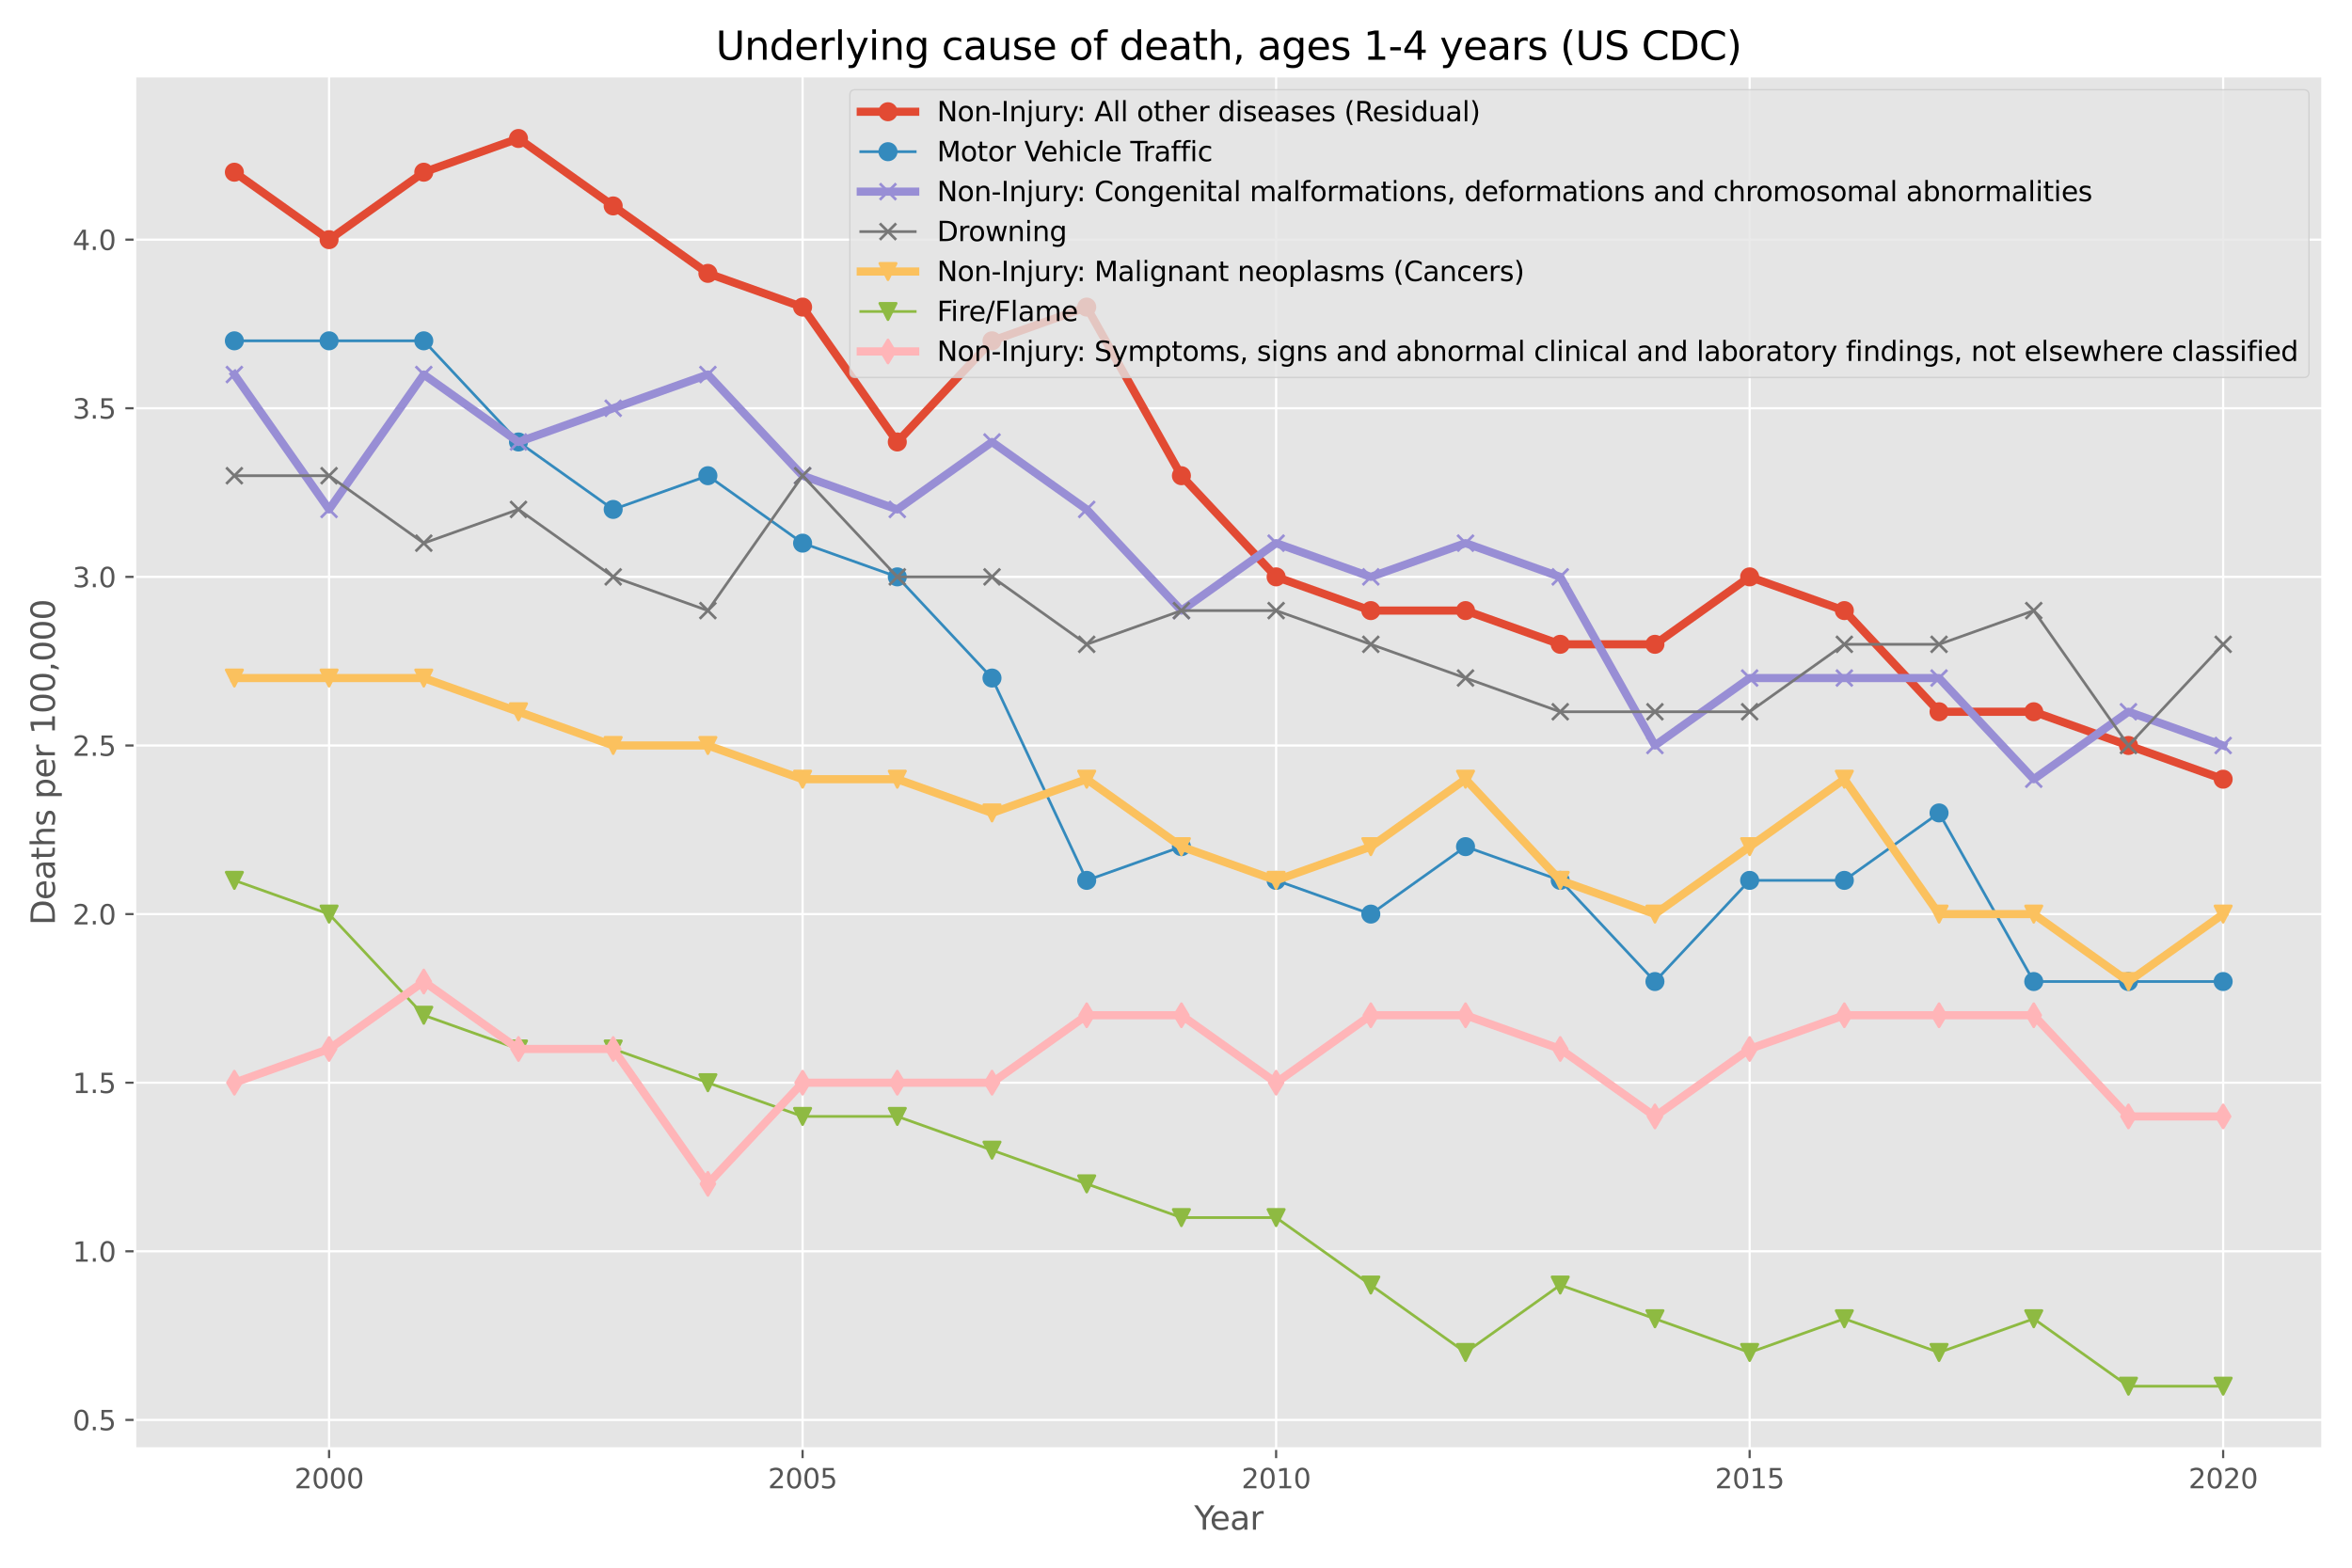 <?xml version="1.0" encoding="utf-8" standalone="no"?>
<!DOCTYPE svg PUBLIC "-//W3C//DTD SVG 1.1//EN"
  "http://www.w3.org/Graphics/SVG/1.1/DTD/svg11.dtd">
<svg xmlns:xlink="http://www.w3.org/1999/xlink" width="864pt" height="576pt" viewBox="0 0 864 576" xmlns="http://www.w3.org/2000/svg" version="1.1">
 <defs>
  <style type="text/css">*{stroke-linejoin: round; stroke-linecap: butt}</style>
 </defs>
 <g id="figure_1">
  <g id="patch_1">
   <path d="M 0 576 
L 864 576 
L 864 0 
L 0 0 
z
" style="fill: #ffffff"/>
  </g>
  <g id="axes_1">
   <g id="patch_2">
    <path d="M 49.565 532.24 
L 853.2 532.24 
L 853.2 27.96 
L 49.565 27.96 
z
" style="fill: #e5e5e5"/>
   </g>
   <g id="matplotlib.axis_1">
    <g id="xtick_1">
     <g id="line2d_1">
      <path d="M 120.883 532.24 
L 120.883 27.96 
" clip-path="url(#pe13248a3e9)" style="fill: none; stroke: #ffffff; stroke-width: 0.8; stroke-linecap: square"/>
     </g>
     <g id="line2d_2">
      <defs>
       <path id="m0e5bd05258" d="M 0 0 
L 0 3.5 
" style="stroke: #555555; stroke-width: 0.8"/>
      </defs>
      <g>
       <use xlink:href="#m0e5bd05258" x="120.883" y="532.24" style="fill: #555555; stroke: #555555; stroke-width: 0.8"/>
      </g>
     </g>
     <g id="text_1">
      <!-- 2000 -->
      <g style="fill: #555555" transform="translate(108.158 546.838)scale(0.1 -0.1)">
       <defs>
        <path id="DejaVuSans-32" d="M 1228 531 
L 3431 531 
L 3431 0 
L 469 0 
L 469 531 
Q 828 903 1448 1529 
Q 2069 2156 2228 2338 
Q 2531 2678 2651 2914 
Q 2772 3150 2772 3378 
Q 2772 3750 2511 3984 
Q 2250 4219 1831 4219 
Q 1534 4219 1204 4116 
Q 875 4013 500 3803 
L 500 4441 
Q 881 4594 1212 4672 
Q 1544 4750 1819 4750 
Q 2544 4750 2975 4387 
Q 3406 4025 3406 3419 
Q 3406 3131 3298 2873 
Q 3191 2616 2906 2266 
Q 2828 2175 2409 1742 
Q 1991 1309 1228 531 
z
" transform="scale(0.016)"/>
        <path id="DejaVuSans-30" d="M 2034 4250 
Q 1547 4250 1301 3770 
Q 1056 3291 1056 2328 
Q 1056 1369 1301 889 
Q 1547 409 2034 409 
Q 2525 409 2770 889 
Q 3016 1369 3016 2328 
Q 3016 3291 2770 3770 
Q 2525 4250 2034 4250 
z
M 2034 4750 
Q 2819 4750 3233 4129 
Q 3647 3509 3647 2328 
Q 3647 1150 3233 529 
Q 2819 -91 2034 -91 
Q 1250 -91 836 529 
Q 422 1150 422 2328 
Q 422 3509 836 4129 
Q 1250 4750 2034 4750 
z
" transform="scale(0.016)"/>
       </defs>
       <use xlink:href="#DejaVuSans-32"/>
       <use xlink:href="#DejaVuSans-30" x="63.623"/>
       <use xlink:href="#DejaVuSans-30" x="127.246"/>
       <use xlink:href="#DejaVuSans-30" x="190.869"/>
      </g>
     </g>
    </g>
    <g id="xtick_2">
     <g id="line2d_3">
      <path d="M 294.83 532.24 
L 294.83 27.96 
" clip-path="url(#pe13248a3e9)" style="fill: none; stroke: #ffffff; stroke-width: 0.8; stroke-linecap: square"/>
     </g>
     <g id="line2d_4">
      <g>
       <use xlink:href="#m0e5bd05258" x="294.83" y="532.24" style="fill: #555555; stroke: #555555; stroke-width: 0.8"/>
      </g>
     </g>
     <g id="text_2">
      <!-- 2005 -->
      <g style="fill: #555555" transform="translate(282.105 546.838)scale(0.1 -0.1)">
       <defs>
        <path id="DejaVuSans-35" d="M 691 4666 
L 3169 4666 
L 3169 4134 
L 1269 4134 
L 1269 2991 
Q 1406 3038 1543 3061 
Q 1681 3084 1819 3084 
Q 2600 3084 3056 2656 
Q 3513 2228 3513 1497 
Q 3513 744 3044 326 
Q 2575 -91 1722 -91 
Q 1428 -91 1123 -41 
Q 819 9 494 109 
L 494 744 
Q 775 591 1075 516 
Q 1375 441 1709 441 
Q 2250 441 2565 725 
Q 2881 1009 2881 1497 
Q 2881 1984 2565 2268 
Q 2250 2553 1709 2553 
Q 1456 2553 1204 2497 
Q 953 2441 691 2322 
L 691 4666 
z
" transform="scale(0.016)"/>
       </defs>
       <use xlink:href="#DejaVuSans-32"/>
       <use xlink:href="#DejaVuSans-30" x="63.623"/>
       <use xlink:href="#DejaVuSans-30" x="127.246"/>
       <use xlink:href="#DejaVuSans-35" x="190.869"/>
      </g>
     </g>
    </g>
    <g id="xtick_3">
     <g id="line2d_5">
      <path d="M 468.777 532.24 
L 468.777 27.96 
" clip-path="url(#pe13248a3e9)" style="fill: none; stroke: #ffffff; stroke-width: 0.8; stroke-linecap: square"/>
     </g>
     <g id="line2d_6">
      <g>
       <use xlink:href="#m0e5bd05258" x="468.777" y="532.24" style="fill: #555555; stroke: #555555; stroke-width: 0.8"/>
      </g>
     </g>
     <g id="text_3">
      <!-- 2010 -->
      <g style="fill: #555555" transform="translate(456.052 546.838)scale(0.1 -0.1)">
       <defs>
        <path id="DejaVuSans-31" d="M 794 531 
L 1825 531 
L 1825 4091 
L 703 3866 
L 703 4441 
L 1819 4666 
L 2450 4666 
L 2450 531 
L 3481 531 
L 3481 0 
L 794 0 
L 794 531 
z
" transform="scale(0.016)"/>
       </defs>
       <use xlink:href="#DejaVuSans-32"/>
       <use xlink:href="#DejaVuSans-30" x="63.623"/>
       <use xlink:href="#DejaVuSans-31" x="127.246"/>
       <use xlink:href="#DejaVuSans-30" x="190.869"/>
      </g>
     </g>
    </g>
    <g id="xtick_4">
     <g id="line2d_7">
      <path d="M 642.724 532.24 
L 642.724 27.96 
" clip-path="url(#pe13248a3e9)" style="fill: none; stroke: #ffffff; stroke-width: 0.8; stroke-linecap: square"/>
     </g>
     <g id="line2d_8">
      <g>
       <use xlink:href="#m0e5bd05258" x="642.724" y="532.24" style="fill: #555555; stroke: #555555; stroke-width: 0.8"/>
      </g>
     </g>
     <g id="text_4">
      <!-- 2015 -->
      <g style="fill: #555555" transform="translate(629.999 546.838)scale(0.1 -0.1)">
       <use xlink:href="#DejaVuSans-32"/>
       <use xlink:href="#DejaVuSans-30" x="63.623"/>
       <use xlink:href="#DejaVuSans-31" x="127.246"/>
       <use xlink:href="#DejaVuSans-35" x="190.869"/>
      </g>
     </g>
    </g>
    <g id="xtick_5">
     <g id="line2d_9">
      <path d="M 816.671 532.24 
L 816.671 27.96 
" clip-path="url(#pe13248a3e9)" style="fill: none; stroke: #ffffff; stroke-width: 0.8; stroke-linecap: square"/>
     </g>
     <g id="line2d_10">
      <g>
       <use xlink:href="#m0e5bd05258" x="816.671" y="532.24" style="fill: #555555; stroke: #555555; stroke-width: 0.8"/>
      </g>
     </g>
     <g id="text_5">
      <!-- 2020 -->
      <g style="fill: #555555" transform="translate(803.946 546.838)scale(0.1 -0.1)">
       <use xlink:href="#DejaVuSans-32"/>
       <use xlink:href="#DejaVuSans-30" x="63.623"/>
       <use xlink:href="#DejaVuSans-32" x="127.246"/>
       <use xlink:href="#DejaVuSans-30" x="190.869"/>
      </g>
     </g>
    </g>
    <g id="text_6">
     <!-- Year -->
     <g style="fill: #555555" transform="translate(438.678 562.036)scale(0.12 -0.12)">
      <defs>
       <path id="DejaVuSans-59" d="M -13 4666 
L 666 4666 
L 1959 2747 
L 3244 4666 
L 3922 4666 
L 2272 2222 
L 2272 0 
L 1638 0 
L 1638 2222 
L -13 4666 
z
" transform="scale(0.016)"/>
       <path id="DejaVuSans-65" d="M 3597 1894 
L 3597 1613 
L 953 1613 
Q 991 1019 1311 708 
Q 1631 397 2203 397 
Q 2534 397 2845 478 
Q 3156 559 3463 722 
L 3463 178 
Q 3153 47 2828 -22 
Q 2503 -91 2169 -91 
Q 1331 -91 842 396 
Q 353 884 353 1716 
Q 353 2575 817 3079 
Q 1281 3584 2069 3584 
Q 2775 3584 3186 3129 
Q 3597 2675 3597 1894 
z
M 3022 2063 
Q 3016 2534 2758 2815 
Q 2500 3097 2075 3097 
Q 1594 3097 1305 2825 
Q 1016 2553 972 2059 
L 3022 2063 
z
" transform="scale(0.016)"/>
       <path id="DejaVuSans-61" d="M 2194 1759 
Q 1497 1759 1228 1600 
Q 959 1441 959 1056 
Q 959 750 1161 570 
Q 1363 391 1709 391 
Q 2188 391 2477 730 
Q 2766 1069 2766 1631 
L 2766 1759 
L 2194 1759 
z
M 3341 1997 
L 3341 0 
L 2766 0 
L 2766 531 
Q 2569 213 2275 61 
Q 1981 -91 1556 -91 
Q 1019 -91 701 211 
Q 384 513 384 1019 
Q 384 1609 779 1909 
Q 1175 2209 1959 2209 
L 2766 2209 
L 2766 2266 
Q 2766 2663 2505 2880 
Q 2244 3097 1772 3097 
Q 1472 3097 1187 3025 
Q 903 2953 641 2809 
L 641 3341 
Q 956 3463 1253 3523 
Q 1550 3584 1831 3584 
Q 2591 3584 2966 3190 
Q 3341 2797 3341 1997 
z
" transform="scale(0.016)"/>
       <path id="DejaVuSans-72" d="M 2631 2963 
Q 2534 3019 2420 3045 
Q 2306 3072 2169 3072 
Q 1681 3072 1420 2755 
Q 1159 2438 1159 1844 
L 1159 0 
L 581 0 
L 581 3500 
L 1159 3500 
L 1159 2956 
Q 1341 3275 1631 3429 
Q 1922 3584 2338 3584 
Q 2397 3584 2469 3576 
Q 2541 3569 2628 3553 
L 2631 2963 
z
" transform="scale(0.016)"/>
      </defs>
      <use xlink:href="#DejaVuSans-59"/>
      <use xlink:href="#DejaVuSans-65" x="47.834"/>
      <use xlink:href="#DejaVuSans-61" x="109.357"/>
      <use xlink:href="#DejaVuSans-72" x="170.637"/>
     </g>
    </g>
   </g>
   <g id="matplotlib.axis_2">
    <g id="ytick_1">
     <g id="line2d_11">
      <path d="M 49.565 521.708 
L 853.2 521.708 
" clip-path="url(#pe13248a3e9)" style="fill: none; stroke: #ffffff; stroke-width: 0.8; stroke-linecap: square"/>
     </g>
     <g id="line2d_12">
      <defs>
       <path id="m98c3b0eb32" d="M 0 0 
L -3.5 0 
" style="stroke: #555555; stroke-width: 0.8"/>
      </defs>
      <g>
       <use xlink:href="#m98c3b0eb32" x="49.565" y="521.708" style="fill: #555555; stroke: #555555; stroke-width: 0.8"/>
      </g>
     </g>
     <g id="text_7">
      <!-- 0.5 -->
      <g style="fill: #555555" transform="translate(26.662 525.508)scale(0.1 -0.1)">
       <defs>
        <path id="DejaVuSans-2e" d="M 684 794 
L 1344 794 
L 1344 0 
L 684 0 
L 684 794 
z
" transform="scale(0.016)"/>
       </defs>
       <use xlink:href="#DejaVuSans-30"/>
       <use xlink:href="#DejaVuSans-2e" x="63.623"/>
       <use xlink:href="#DejaVuSans-35" x="95.41"/>
      </g>
     </g>
    </g>
    <g id="ytick_2">
     <g id="line2d_13">
      <path d="M 49.565 459.757 
L 853.2 459.757 
" clip-path="url(#pe13248a3e9)" style="fill: none; stroke: #ffffff; stroke-width: 0.8; stroke-linecap: square"/>
     </g>
     <g id="line2d_14">
      <g>
       <use xlink:href="#m98c3b0eb32" x="49.565" y="459.757" style="fill: #555555; stroke: #555555; stroke-width: 0.8"/>
      </g>
     </g>
     <g id="text_8">
      <!-- 1.0 -->
      <g style="fill: #555555" transform="translate(26.662 463.557)scale(0.1 -0.1)">
       <use xlink:href="#DejaVuSans-31"/>
       <use xlink:href="#DejaVuSans-2e" x="63.623"/>
       <use xlink:href="#DejaVuSans-30" x="95.41"/>
      </g>
     </g>
    </g>
    <g id="ytick_3">
     <g id="line2d_15">
      <path d="M 49.565 397.807 
L 853.2 397.807 
" clip-path="url(#pe13248a3e9)" style="fill: none; stroke: #ffffff; stroke-width: 0.8; stroke-linecap: square"/>
     </g>
     <g id="line2d_16">
      <g>
       <use xlink:href="#m98c3b0eb32" x="49.565" y="397.807" style="fill: #555555; stroke: #555555; stroke-width: 0.8"/>
      </g>
     </g>
     <g id="text_9">
      <!-- 1.5 -->
      <g style="fill: #555555" transform="translate(26.662 401.606)scale(0.1 -0.1)">
       <use xlink:href="#DejaVuSans-31"/>
       <use xlink:href="#DejaVuSans-2e" x="63.623"/>
       <use xlink:href="#DejaVuSans-35" x="95.41"/>
      </g>
     </g>
    </g>
    <g id="ytick_4">
     <g id="line2d_17">
      <path d="M 49.565 335.856 
L 853.2 335.856 
" clip-path="url(#pe13248a3e9)" style="fill: none; stroke: #ffffff; stroke-width: 0.8; stroke-linecap: square"/>
     </g>
     <g id="line2d_18">
      <g>
       <use xlink:href="#m98c3b0eb32" x="49.565" y="335.856" style="fill: #555555; stroke: #555555; stroke-width: 0.8"/>
      </g>
     </g>
     <g id="text_10">
      <!-- 2.0 -->
      <g style="fill: #555555" transform="translate(26.662 339.655)scale(0.1 -0.1)">
       <use xlink:href="#DejaVuSans-32"/>
       <use xlink:href="#DejaVuSans-2e" x="63.623"/>
       <use xlink:href="#DejaVuSans-30" x="95.41"/>
      </g>
     </g>
    </g>
    <g id="ytick_5">
     <g id="line2d_19">
      <path d="M 49.565 273.905 
L 853.2 273.905 
" clip-path="url(#pe13248a3e9)" style="fill: none; stroke: #ffffff; stroke-width: 0.8; stroke-linecap: square"/>
     </g>
     <g id="line2d_20">
      <g>
       <use xlink:href="#m98c3b0eb32" x="49.565" y="273.905" style="fill: #555555; stroke: #555555; stroke-width: 0.8"/>
      </g>
     </g>
     <g id="text_11">
      <!-- 2.5 -->
      <g style="fill: #555555" transform="translate(26.662 277.704)scale(0.1 -0.1)">
       <use xlink:href="#DejaVuSans-32"/>
       <use xlink:href="#DejaVuSans-2e" x="63.623"/>
       <use xlink:href="#DejaVuSans-35" x="95.41"/>
      </g>
     </g>
    </g>
    <g id="ytick_6">
     <g id="line2d_21">
      <path d="M 49.565 211.954 
L 853.2 211.954 
" clip-path="url(#pe13248a3e9)" style="fill: none; stroke: #ffffff; stroke-width: 0.8; stroke-linecap: square"/>
     </g>
     <g id="line2d_22">
      <g>
       <use xlink:href="#m98c3b0eb32" x="49.565" y="211.954" style="fill: #555555; stroke: #555555; stroke-width: 0.8"/>
      </g>
     </g>
     <g id="text_12">
      <!-- 3.0 -->
      <g style="fill: #555555" transform="translate(26.662 215.753)scale(0.1 -0.1)">
       <defs>
        <path id="DejaVuSans-33" d="M 2597 2516 
Q 3050 2419 3304 2112 
Q 3559 1806 3559 1356 
Q 3559 666 3084 287 
Q 2609 -91 1734 -91 
Q 1441 -91 1130 -33 
Q 819 25 488 141 
L 488 750 
Q 750 597 1062 519 
Q 1375 441 1716 441 
Q 2309 441 2620 675 
Q 2931 909 2931 1356 
Q 2931 1769 2642 2001 
Q 2353 2234 1838 2234 
L 1294 2234 
L 1294 2753 
L 1863 2753 
Q 2328 2753 2575 2939 
Q 2822 3125 2822 3475 
Q 2822 3834 2567 4026 
Q 2313 4219 1838 4219 
Q 1578 4219 1281 4162 
Q 984 4106 628 3988 
L 628 4550 
Q 988 4650 1302 4700 
Q 1616 4750 1894 4750 
Q 2613 4750 3031 4423 
Q 3450 4097 3450 3541 
Q 3450 3153 3228 2886 
Q 3006 2619 2597 2516 
z
" transform="scale(0.016)"/>
       </defs>
       <use xlink:href="#DejaVuSans-33"/>
       <use xlink:href="#DejaVuSans-2e" x="63.623"/>
       <use xlink:href="#DejaVuSans-30" x="95.41"/>
      </g>
     </g>
    </g>
    <g id="ytick_7">
     <g id="line2d_23">
      <path d="M 49.565 150.003 
L 853.2 150.003 
" clip-path="url(#pe13248a3e9)" style="fill: none; stroke: #ffffff; stroke-width: 0.8; stroke-linecap: square"/>
     </g>
     <g id="line2d_24">
      <g>
       <use xlink:href="#m98c3b0eb32" x="49.565" y="150.003" style="fill: #555555; stroke: #555555; stroke-width: 0.8"/>
      </g>
     </g>
     <g id="text_13">
      <!-- 3.5 -->
      <g style="fill: #555555" transform="translate(26.662 153.802)scale(0.1 -0.1)">
       <use xlink:href="#DejaVuSans-33"/>
       <use xlink:href="#DejaVuSans-2e" x="63.623"/>
       <use xlink:href="#DejaVuSans-35" x="95.41"/>
      </g>
     </g>
    </g>
    <g id="ytick_8">
     <g id="line2d_25">
      <path d="M 49.565 88.052 
L 853.2 88.052 
" clip-path="url(#pe13248a3e9)" style="fill: none; stroke: #ffffff; stroke-width: 0.8; stroke-linecap: square"/>
     </g>
     <g id="line2d_26">
      <g>
       <use xlink:href="#m98c3b0eb32" x="49.565" y="88.052" style="fill: #555555; stroke: #555555; stroke-width: 0.8"/>
      </g>
     </g>
     <g id="text_14">
      <!-- 4.0 -->
      <g style="fill: #555555" transform="translate(26.662 91.852)scale(0.1 -0.1)">
       <defs>
        <path id="DejaVuSans-34" d="M 2419 4116 
L 825 1625 
L 2419 1625 
L 2419 4116 
z
M 2253 4666 
L 3047 4666 
L 3047 1625 
L 3713 1625 
L 3713 1100 
L 3047 1100 
L 3047 0 
L 2419 0 
L 2419 1100 
L 313 1100 
L 313 1709 
L 2253 4666 
z
" transform="scale(0.016)"/>
       </defs>
       <use xlink:href="#DejaVuSans-34"/>
       <use xlink:href="#DejaVuSans-2e" x="63.623"/>
       <use xlink:href="#DejaVuSans-30" x="95.41"/>
      </g>
     </g>
    </g>
    <g id="text_15">
     <!-- Deaths per 100,000 -->
     <g style="fill: #555555" transform="translate(20.166 339.962)rotate(-90)scale(0.12 -0.12)">
      <defs>
       <path id="DejaVuSans-44" d="M 1259 4147 
L 1259 519 
L 2022 519 
Q 2988 519 3436 956 
Q 3884 1394 3884 2338 
Q 3884 3275 3436 3711 
Q 2988 4147 2022 4147 
L 1259 4147 
z
M 628 4666 
L 1925 4666 
Q 3281 4666 3915 4102 
Q 4550 3538 4550 2338 
Q 4550 1131 3912 565 
Q 3275 0 1925 0 
L 628 0 
L 628 4666 
z
" transform="scale(0.016)"/>
       <path id="DejaVuSans-74" d="M 1172 4494 
L 1172 3500 
L 2356 3500 
L 2356 3053 
L 1172 3053 
L 1172 1153 
Q 1172 725 1289 603 
Q 1406 481 1766 481 
L 2356 481 
L 2356 0 
L 1766 0 
Q 1100 0 847 248 
Q 594 497 594 1153 
L 594 3053 
L 172 3053 
L 172 3500 
L 594 3500 
L 594 4494 
L 1172 4494 
z
" transform="scale(0.016)"/>
       <path id="DejaVuSans-68" d="M 3513 2113 
L 3513 0 
L 2938 0 
L 2938 2094 
Q 2938 2591 2744 2837 
Q 2550 3084 2163 3084 
Q 1697 3084 1428 2787 
Q 1159 2491 1159 1978 
L 1159 0 
L 581 0 
L 581 4863 
L 1159 4863 
L 1159 2956 
Q 1366 3272 1645 3428 
Q 1925 3584 2291 3584 
Q 2894 3584 3203 3211 
Q 3513 2838 3513 2113 
z
" transform="scale(0.016)"/>
       <path id="DejaVuSans-73" d="M 2834 3397 
L 2834 2853 
Q 2591 2978 2328 3040 
Q 2066 3103 1784 3103 
Q 1356 3103 1142 2972 
Q 928 2841 928 2578 
Q 928 2378 1081 2264 
Q 1234 2150 1697 2047 
L 1894 2003 
Q 2506 1872 2764 1633 
Q 3022 1394 3022 966 
Q 3022 478 2636 193 
Q 2250 -91 1575 -91 
Q 1294 -91 989 -36 
Q 684 19 347 128 
L 347 722 
Q 666 556 975 473 
Q 1284 391 1588 391 
Q 1994 391 2212 530 
Q 2431 669 2431 922 
Q 2431 1156 2273 1281 
Q 2116 1406 1581 1522 
L 1381 1569 
Q 847 1681 609 1914 
Q 372 2147 372 2553 
Q 372 3047 722 3315 
Q 1072 3584 1716 3584 
Q 2034 3584 2315 3537 
Q 2597 3491 2834 3397 
z
" transform="scale(0.016)"/>
       <path id="DejaVuSans-20" transform="scale(0.016)"/>
       <path id="DejaVuSans-70" d="M 1159 525 
L 1159 -1331 
L 581 -1331 
L 581 3500 
L 1159 3500 
L 1159 2969 
Q 1341 3281 1617 3432 
Q 1894 3584 2278 3584 
Q 2916 3584 3314 3078 
Q 3713 2572 3713 1747 
Q 3713 922 3314 415 
Q 2916 -91 2278 -91 
Q 1894 -91 1617 61 
Q 1341 213 1159 525 
z
M 3116 1747 
Q 3116 2381 2855 2742 
Q 2594 3103 2138 3103 
Q 1681 3103 1420 2742 
Q 1159 2381 1159 1747 
Q 1159 1113 1420 752 
Q 1681 391 2138 391 
Q 2594 391 2855 752 
Q 3116 1113 3116 1747 
z
" transform="scale(0.016)"/>
       <path id="DejaVuSans-2c" d="M 750 794 
L 1409 794 
L 1409 256 
L 897 -744 
L 494 -744 
L 750 256 
L 750 794 
z
" transform="scale(0.016)"/>
      </defs>
      <use xlink:href="#DejaVuSans-44"/>
      <use xlink:href="#DejaVuSans-65" x="77.002"/>
      <use xlink:href="#DejaVuSans-61" x="138.525"/>
      <use xlink:href="#DejaVuSans-74" x="199.805"/>
      <use xlink:href="#DejaVuSans-68" x="239.014"/>
      <use xlink:href="#DejaVuSans-73" x="302.393"/>
      <use xlink:href="#DejaVuSans-20" x="354.492"/>
      <use xlink:href="#DejaVuSans-70" x="386.279"/>
      <use xlink:href="#DejaVuSans-65" x="449.756"/>
      <use xlink:href="#DejaVuSans-72" x="511.279"/>
      <use xlink:href="#DejaVuSans-20" x="552.393"/>
      <use xlink:href="#DejaVuSans-31" x="584.18"/>
      <use xlink:href="#DejaVuSans-30" x="647.803"/>
      <use xlink:href="#DejaVuSans-30" x="711.426"/>
      <use xlink:href="#DejaVuSans-2c" x="775.049"/>
      <use xlink:href="#DejaVuSans-30" x="806.836"/>
      <use xlink:href="#DejaVuSans-30" x="870.459"/>
      <use xlink:href="#DejaVuSans-30" x="934.082"/>
     </g>
    </g>
   </g>
   <g id="line2d_27">
    <path d="M 86.094 63.272 
L 120.883 88.052 
L 155.673 63.272 
L 190.462 50.882 
L 225.251 75.662 
L 260.041 100.443 
L 294.83 112.833 
L 329.62 162.393 
L 364.409 125.223 
L 399.198 112.833 
L 433.988 174.784 
L 468.777 211.954 
L 503.567 224.344 
L 538.356 224.344 
L 573.145 236.734 
L 607.935 236.734 
L 642.724 211.954 
L 677.514 224.344 
L 712.303 261.515 
L 747.092 261.515 
L 781.882 273.905 
L 816.671 286.295 
" clip-path="url(#pe13248a3e9)" style="fill: none; stroke: #e24a33; stroke-width: 3; stroke-linecap: square"/>
    <defs>
     <path id="mfea4ad68ba" d="M 0 3 
C 0.796 3 1.559 2.684 2.121 2.121 
C 2.684 1.559 3 0.796 3 0 
C 3 -0.796 2.684 -1.559 2.121 -2.121 
C 1.559 -2.684 0.796 -3 0 -3 
C -0.796 -3 -1.559 -2.684 -2.121 -2.121 
C -2.684 -1.559 -3 -0.796 -3 0 
C -3 0.796 -2.684 1.559 -2.121 2.121 
C -1.559 2.684 -0.796 3 0 3 
z
" style="stroke: #e24a33"/>
    </defs>
    <g clip-path="url(#pe13248a3e9)">
     <use xlink:href="#mfea4ad68ba" x="86.094" y="63.272" style="fill: #e24a33; stroke: #e24a33"/>
     <use xlink:href="#mfea4ad68ba" x="120.883" y="88.052" style="fill: #e24a33; stroke: #e24a33"/>
     <use xlink:href="#mfea4ad68ba" x="155.673" y="63.272" style="fill: #e24a33; stroke: #e24a33"/>
     <use xlink:href="#mfea4ad68ba" x="190.462" y="50.882" style="fill: #e24a33; stroke: #e24a33"/>
     <use xlink:href="#mfea4ad68ba" x="225.251" y="75.662" style="fill: #e24a33; stroke: #e24a33"/>
     <use xlink:href="#mfea4ad68ba" x="260.041" y="100.443" style="fill: #e24a33; stroke: #e24a33"/>
     <use xlink:href="#mfea4ad68ba" x="294.83" y="112.833" style="fill: #e24a33; stroke: #e24a33"/>
     <use xlink:href="#mfea4ad68ba" x="329.62" y="162.393" style="fill: #e24a33; stroke: #e24a33"/>
     <use xlink:href="#mfea4ad68ba" x="364.409" y="125.223" style="fill: #e24a33; stroke: #e24a33"/>
     <use xlink:href="#mfea4ad68ba" x="399.198" y="112.833" style="fill: #e24a33; stroke: #e24a33"/>
     <use xlink:href="#mfea4ad68ba" x="433.988" y="174.784" style="fill: #e24a33; stroke: #e24a33"/>
     <use xlink:href="#mfea4ad68ba" x="468.777" y="211.954" style="fill: #e24a33; stroke: #e24a33"/>
     <use xlink:href="#mfea4ad68ba" x="503.567" y="224.344" style="fill: #e24a33; stroke: #e24a33"/>
     <use xlink:href="#mfea4ad68ba" x="538.356" y="224.344" style="fill: #e24a33; stroke: #e24a33"/>
     <use xlink:href="#mfea4ad68ba" x="573.145" y="236.734" style="fill: #e24a33; stroke: #e24a33"/>
     <use xlink:href="#mfea4ad68ba" x="607.935" y="236.734" style="fill: #e24a33; stroke: #e24a33"/>
     <use xlink:href="#mfea4ad68ba" x="642.724" y="211.954" style="fill: #e24a33; stroke: #e24a33"/>
     <use xlink:href="#mfea4ad68ba" x="677.514" y="224.344" style="fill: #e24a33; stroke: #e24a33"/>
     <use xlink:href="#mfea4ad68ba" x="712.303" y="261.515" style="fill: #e24a33; stroke: #e24a33"/>
     <use xlink:href="#mfea4ad68ba" x="747.092" y="261.515" style="fill: #e24a33; stroke: #e24a33"/>
     <use xlink:href="#mfea4ad68ba" x="781.882" y="273.905" style="fill: #e24a33; stroke: #e24a33"/>
     <use xlink:href="#mfea4ad68ba" x="816.671" y="286.295" style="fill: #e24a33; stroke: #e24a33"/>
    </g>
   </g>
   <g id="line2d_28">
    <path d="M 86.094 125.223 
L 120.883 125.223 
L 155.673 125.223 
L 190.462 162.393 
L 225.251 187.174 
L 260.041 174.784 
L 294.83 199.564 
L 329.62 211.954 
L 364.409 249.125 
L 399.198 323.466 
L 433.988 311.075 
L 468.777 323.466 
L 503.567 335.856 
L 538.356 311.075 
L 573.145 323.466 
L 607.935 360.636 
L 642.724 323.466 
L 677.514 323.466 
L 712.303 298.685 
L 747.092 360.636 
L 781.882 360.636 
L 816.671 360.636 
" clip-path="url(#pe13248a3e9)" style="fill: none; stroke: #348abd; stroke-linecap: square"/>
    <defs>
     <path id="m2d9b3ed94f" d="M 0 3 
C 0.796 3 1.559 2.684 2.121 2.121 
C 2.684 1.559 3 0.796 3 0 
C 3 -0.796 2.684 -1.559 2.121 -2.121 
C 1.559 -2.684 0.796 -3 0 -3 
C -0.796 -3 -1.559 -2.684 -2.121 -2.121 
C -2.684 -1.559 -3 -0.796 -3 0 
C -3 0.796 -2.684 1.559 -2.121 2.121 
C -1.559 2.684 -0.796 3 0 3 
z
" style="stroke: #348abd"/>
    </defs>
    <g clip-path="url(#pe13248a3e9)">
     <use xlink:href="#m2d9b3ed94f" x="86.094" y="125.223" style="fill: #348abd; stroke: #348abd"/>
     <use xlink:href="#m2d9b3ed94f" x="120.883" y="125.223" style="fill: #348abd; stroke: #348abd"/>
     <use xlink:href="#m2d9b3ed94f" x="155.673" y="125.223" style="fill: #348abd; stroke: #348abd"/>
     <use xlink:href="#m2d9b3ed94f" x="190.462" y="162.393" style="fill: #348abd; stroke: #348abd"/>
     <use xlink:href="#m2d9b3ed94f" x="225.251" y="187.174" style="fill: #348abd; stroke: #348abd"/>
     <use xlink:href="#m2d9b3ed94f" x="260.041" y="174.784" style="fill: #348abd; stroke: #348abd"/>
     <use xlink:href="#m2d9b3ed94f" x="294.83" y="199.564" style="fill: #348abd; stroke: #348abd"/>
     <use xlink:href="#m2d9b3ed94f" x="329.62" y="211.954" style="fill: #348abd; stroke: #348abd"/>
     <use xlink:href="#m2d9b3ed94f" x="364.409" y="249.125" style="fill: #348abd; stroke: #348abd"/>
     <use xlink:href="#m2d9b3ed94f" x="399.198" y="323.466" style="fill: #348abd; stroke: #348abd"/>
     <use xlink:href="#m2d9b3ed94f" x="433.988" y="311.075" style="fill: #348abd; stroke: #348abd"/>
     <use xlink:href="#m2d9b3ed94f" x="468.777" y="323.466" style="fill: #348abd; stroke: #348abd"/>
     <use xlink:href="#m2d9b3ed94f" x="503.567" y="335.856" style="fill: #348abd; stroke: #348abd"/>
     <use xlink:href="#m2d9b3ed94f" x="538.356" y="311.075" style="fill: #348abd; stroke: #348abd"/>
     <use xlink:href="#m2d9b3ed94f" x="573.145" y="323.466" style="fill: #348abd; stroke: #348abd"/>
     <use xlink:href="#m2d9b3ed94f" x="607.935" y="360.636" style="fill: #348abd; stroke: #348abd"/>
     <use xlink:href="#m2d9b3ed94f" x="642.724" y="323.466" style="fill: #348abd; stroke: #348abd"/>
     <use xlink:href="#m2d9b3ed94f" x="677.514" y="323.466" style="fill: #348abd; stroke: #348abd"/>
     <use xlink:href="#m2d9b3ed94f" x="712.303" y="298.685" style="fill: #348abd; stroke: #348abd"/>
     <use xlink:href="#m2d9b3ed94f" x="747.092" y="360.636" style="fill: #348abd; stroke: #348abd"/>
     <use xlink:href="#m2d9b3ed94f" x="781.882" y="360.636" style="fill: #348abd; stroke: #348abd"/>
     <use xlink:href="#m2d9b3ed94f" x="816.671" y="360.636" style="fill: #348abd; stroke: #348abd"/>
    </g>
   </g>
   <g id="line2d_29">
    <path d="M 86.094 137.613 
L 120.883 187.174 
L 155.673 137.613 
L 190.462 162.393 
L 225.251 150.003 
L 260.041 137.613 
L 294.83 174.784 
L 329.62 187.174 
L 364.409 162.393 
L 399.198 187.174 
L 433.988 224.344 
L 468.777 199.564 
L 503.567 211.954 
L 538.356 199.564 
L 573.145 211.954 
L 607.935 273.905 
L 642.724 249.125 
L 677.514 249.125 
L 712.303 249.125 
L 747.092 286.295 
L 781.882 261.515 
L 816.671 273.905 
" clip-path="url(#pe13248a3e9)" style="fill: none; stroke: #988ed5; stroke-width: 3; stroke-linecap: square"/>
    <defs>
     <path id="m7fe07ba4e0" d="M -3 3 
L 3 -3 
M -3 -3 
L 3 3 
" style="stroke: #988ed5"/>
    </defs>
    <g clip-path="url(#pe13248a3e9)">
     <use xlink:href="#m7fe07ba4e0" x="86.094" y="137.613" style="fill: #988ed5; stroke: #988ed5"/>
     <use xlink:href="#m7fe07ba4e0" x="120.883" y="187.174" style="fill: #988ed5; stroke: #988ed5"/>
     <use xlink:href="#m7fe07ba4e0" x="155.673" y="137.613" style="fill: #988ed5; stroke: #988ed5"/>
     <use xlink:href="#m7fe07ba4e0" x="190.462" y="162.393" style="fill: #988ed5; stroke: #988ed5"/>
     <use xlink:href="#m7fe07ba4e0" x="225.251" y="150.003" style="fill: #988ed5; stroke: #988ed5"/>
     <use xlink:href="#m7fe07ba4e0" x="260.041" y="137.613" style="fill: #988ed5; stroke: #988ed5"/>
     <use xlink:href="#m7fe07ba4e0" x="294.83" y="174.784" style="fill: #988ed5; stroke: #988ed5"/>
     <use xlink:href="#m7fe07ba4e0" x="329.62" y="187.174" style="fill: #988ed5; stroke: #988ed5"/>
     <use xlink:href="#m7fe07ba4e0" x="364.409" y="162.393" style="fill: #988ed5; stroke: #988ed5"/>
     <use xlink:href="#m7fe07ba4e0" x="399.198" y="187.174" style="fill: #988ed5; stroke: #988ed5"/>
     <use xlink:href="#m7fe07ba4e0" x="433.988" y="224.344" style="fill: #988ed5; stroke: #988ed5"/>
     <use xlink:href="#m7fe07ba4e0" x="468.777" y="199.564" style="fill: #988ed5; stroke: #988ed5"/>
     <use xlink:href="#m7fe07ba4e0" x="503.567" y="211.954" style="fill: #988ed5; stroke: #988ed5"/>
     <use xlink:href="#m7fe07ba4e0" x="538.356" y="199.564" style="fill: #988ed5; stroke: #988ed5"/>
     <use xlink:href="#m7fe07ba4e0" x="573.145" y="211.954" style="fill: #988ed5; stroke: #988ed5"/>
     <use xlink:href="#m7fe07ba4e0" x="607.935" y="273.905" style="fill: #988ed5; stroke: #988ed5"/>
     <use xlink:href="#m7fe07ba4e0" x="642.724" y="249.125" style="fill: #988ed5; stroke: #988ed5"/>
     <use xlink:href="#m7fe07ba4e0" x="677.514" y="249.125" style="fill: #988ed5; stroke: #988ed5"/>
     <use xlink:href="#m7fe07ba4e0" x="712.303" y="249.125" style="fill: #988ed5; stroke: #988ed5"/>
     <use xlink:href="#m7fe07ba4e0" x="747.092" y="286.295" style="fill: #988ed5; stroke: #988ed5"/>
     <use xlink:href="#m7fe07ba4e0" x="781.882" y="261.515" style="fill: #988ed5; stroke: #988ed5"/>
     <use xlink:href="#m7fe07ba4e0" x="816.671" y="273.905" style="fill: #988ed5; stroke: #988ed5"/>
    </g>
   </g>
   <g id="line2d_30">
    <path d="M 86.094 174.784 
L 120.883 174.784 
L 155.673 199.564 
L 190.462 187.174 
L 225.251 211.954 
L 260.041 224.344 
L 294.83 174.784 
L 329.62 211.954 
L 364.409 211.954 
L 399.198 236.734 
L 433.988 224.344 
L 468.777 224.344 
L 503.567 236.734 
L 538.356 249.125 
L 573.145 261.515 
L 607.935 261.515 
L 642.724 261.515 
L 677.514 236.734 
L 712.303 236.734 
L 747.092 224.344 
L 781.882 273.905 
L 816.671 236.734 
" clip-path="url(#pe13248a3e9)" style="fill: none; stroke: #777777; stroke-linecap: square"/>
    <defs>
     <path id="meb654dae21" d="M -3 3 
L 3 -3 
M -3 -3 
L 3 3 
" style="stroke: #777777"/>
    </defs>
    <g clip-path="url(#pe13248a3e9)">
     <use xlink:href="#meb654dae21" x="86.094" y="174.784" style="fill: #777777; stroke: #777777"/>
     <use xlink:href="#meb654dae21" x="120.883" y="174.784" style="fill: #777777; stroke: #777777"/>
     <use xlink:href="#meb654dae21" x="155.673" y="199.564" style="fill: #777777; stroke: #777777"/>
     <use xlink:href="#meb654dae21" x="190.462" y="187.174" style="fill: #777777; stroke: #777777"/>
     <use xlink:href="#meb654dae21" x="225.251" y="211.954" style="fill: #777777; stroke: #777777"/>
     <use xlink:href="#meb654dae21" x="260.041" y="224.344" style="fill: #777777; stroke: #777777"/>
     <use xlink:href="#meb654dae21" x="294.83" y="174.784" style="fill: #777777; stroke: #777777"/>
     <use xlink:href="#meb654dae21" x="329.62" y="211.954" style="fill: #777777; stroke: #777777"/>
     <use xlink:href="#meb654dae21" x="364.409" y="211.954" style="fill: #777777; stroke: #777777"/>
     <use xlink:href="#meb654dae21" x="399.198" y="236.734" style="fill: #777777; stroke: #777777"/>
     <use xlink:href="#meb654dae21" x="433.988" y="224.344" style="fill: #777777; stroke: #777777"/>
     <use xlink:href="#meb654dae21" x="468.777" y="224.344" style="fill: #777777; stroke: #777777"/>
     <use xlink:href="#meb654dae21" x="503.567" y="236.734" style="fill: #777777; stroke: #777777"/>
     <use xlink:href="#meb654dae21" x="538.356" y="249.125" style="fill: #777777; stroke: #777777"/>
     <use xlink:href="#meb654dae21" x="573.145" y="261.515" style="fill: #777777; stroke: #777777"/>
     <use xlink:href="#meb654dae21" x="607.935" y="261.515" style="fill: #777777; stroke: #777777"/>
     <use xlink:href="#meb654dae21" x="642.724" y="261.515" style="fill: #777777; stroke: #777777"/>
     <use xlink:href="#meb654dae21" x="677.514" y="236.734" style="fill: #777777; stroke: #777777"/>
     <use xlink:href="#meb654dae21" x="712.303" y="236.734" style="fill: #777777; stroke: #777777"/>
     <use xlink:href="#meb654dae21" x="747.092" y="224.344" style="fill: #777777; stroke: #777777"/>
     <use xlink:href="#meb654dae21" x="781.882" y="273.905" style="fill: #777777; stroke: #777777"/>
     <use xlink:href="#meb654dae21" x="816.671" y="236.734" style="fill: #777777; stroke: #777777"/>
    </g>
   </g>
   <g id="line2d_31">
    <path d="M 86.094 249.125 
L 120.883 249.125 
L 155.673 249.125 
L 190.462 261.515 
L 225.251 273.905 
L 260.041 273.905 
L 294.83 286.295 
L 329.62 286.295 
L 364.409 298.685 
L 399.198 286.295 
L 433.988 311.075 
L 468.777 323.466 
L 503.567 311.075 
L 538.356 286.295 
L 573.145 323.466 
L 607.935 335.856 
L 642.724 311.075 
L 677.514 286.295 
L 712.303 335.856 
L 747.092 335.856 
L 781.882 360.636 
L 816.671 335.856 
" clip-path="url(#pe13248a3e9)" style="fill: none; stroke: #fbc15e; stroke-width: 3; stroke-linecap: square"/>
    <defs>
     <path id="mb03f825a1b" d="M -0 3 
L 3 -3 
L -3 -3 
z
" style="stroke: #fbc15e; stroke-linejoin: miter"/>
    </defs>
    <g clip-path="url(#pe13248a3e9)">
     <use xlink:href="#mb03f825a1b" x="86.094" y="249.125" style="fill: #fbc15e; stroke: #fbc15e; stroke-linejoin: miter"/>
     <use xlink:href="#mb03f825a1b" x="120.883" y="249.125" style="fill: #fbc15e; stroke: #fbc15e; stroke-linejoin: miter"/>
     <use xlink:href="#mb03f825a1b" x="155.673" y="249.125" style="fill: #fbc15e; stroke: #fbc15e; stroke-linejoin: miter"/>
     <use xlink:href="#mb03f825a1b" x="190.462" y="261.515" style="fill: #fbc15e; stroke: #fbc15e; stroke-linejoin: miter"/>
     <use xlink:href="#mb03f825a1b" x="225.251" y="273.905" style="fill: #fbc15e; stroke: #fbc15e; stroke-linejoin: miter"/>
     <use xlink:href="#mb03f825a1b" x="260.041" y="273.905" style="fill: #fbc15e; stroke: #fbc15e; stroke-linejoin: miter"/>
     <use xlink:href="#mb03f825a1b" x="294.83" y="286.295" style="fill: #fbc15e; stroke: #fbc15e; stroke-linejoin: miter"/>
     <use xlink:href="#mb03f825a1b" x="329.62" y="286.295" style="fill: #fbc15e; stroke: #fbc15e; stroke-linejoin: miter"/>
     <use xlink:href="#mb03f825a1b" x="364.409" y="298.685" style="fill: #fbc15e; stroke: #fbc15e; stroke-linejoin: miter"/>
     <use xlink:href="#mb03f825a1b" x="399.198" y="286.295" style="fill: #fbc15e; stroke: #fbc15e; stroke-linejoin: miter"/>
     <use xlink:href="#mb03f825a1b" x="433.988" y="311.075" style="fill: #fbc15e; stroke: #fbc15e; stroke-linejoin: miter"/>
     <use xlink:href="#mb03f825a1b" x="468.777" y="323.466" style="fill: #fbc15e; stroke: #fbc15e; stroke-linejoin: miter"/>
     <use xlink:href="#mb03f825a1b" x="503.567" y="311.075" style="fill: #fbc15e; stroke: #fbc15e; stroke-linejoin: miter"/>
     <use xlink:href="#mb03f825a1b" x="538.356" y="286.295" style="fill: #fbc15e; stroke: #fbc15e; stroke-linejoin: miter"/>
     <use xlink:href="#mb03f825a1b" x="573.145" y="323.466" style="fill: #fbc15e; stroke: #fbc15e; stroke-linejoin: miter"/>
     <use xlink:href="#mb03f825a1b" x="607.935" y="335.856" style="fill: #fbc15e; stroke: #fbc15e; stroke-linejoin: miter"/>
     <use xlink:href="#mb03f825a1b" x="642.724" y="311.075" style="fill: #fbc15e; stroke: #fbc15e; stroke-linejoin: miter"/>
     <use xlink:href="#mb03f825a1b" x="677.514" y="286.295" style="fill: #fbc15e; stroke: #fbc15e; stroke-linejoin: miter"/>
     <use xlink:href="#mb03f825a1b" x="712.303" y="335.856" style="fill: #fbc15e; stroke: #fbc15e; stroke-linejoin: miter"/>
     <use xlink:href="#mb03f825a1b" x="747.092" y="335.856" style="fill: #fbc15e; stroke: #fbc15e; stroke-linejoin: miter"/>
     <use xlink:href="#mb03f825a1b" x="781.882" y="360.636" style="fill: #fbc15e; stroke: #fbc15e; stroke-linejoin: miter"/>
     <use xlink:href="#mb03f825a1b" x="816.671" y="335.856" style="fill: #fbc15e; stroke: #fbc15e; stroke-linejoin: miter"/>
    </g>
   </g>
   <g id="line2d_32">
    <path d="M 86.094 323.466 
L 120.883 335.856 
L 155.673 373.026 
L 190.462 385.416 
L 225.251 385.416 
L 260.041 397.807 
L 294.83 410.197 
L 329.62 410.197 
L 364.409 422.587 
L 399.198 434.977 
L 433.988 447.367 
L 468.777 447.367 
L 503.567 472.148 
L 538.356 496.928 
L 573.145 472.148 
L 607.935 484.538 
L 642.724 496.928 
L 677.514 484.538 
L 712.303 496.928 
L 747.092 484.538 
L 781.882 509.318 
L 816.671 509.318 
" clip-path="url(#pe13248a3e9)" style="fill: none; stroke: #8eba42; stroke-linecap: square"/>
    <defs>
     <path id="m20d16dbcba" d="M -0 3 
L 3 -3 
L -3 -3 
z
" style="stroke: #8eba42; stroke-linejoin: miter"/>
    </defs>
    <g clip-path="url(#pe13248a3e9)">
     <use xlink:href="#m20d16dbcba" x="86.094" y="323.466" style="fill: #8eba42; stroke: #8eba42; stroke-linejoin: miter"/>
     <use xlink:href="#m20d16dbcba" x="120.883" y="335.856" style="fill: #8eba42; stroke: #8eba42; stroke-linejoin: miter"/>
     <use xlink:href="#m20d16dbcba" x="155.673" y="373.026" style="fill: #8eba42; stroke: #8eba42; stroke-linejoin: miter"/>
     <use xlink:href="#m20d16dbcba" x="190.462" y="385.416" style="fill: #8eba42; stroke: #8eba42; stroke-linejoin: miter"/>
     <use xlink:href="#m20d16dbcba" x="225.251" y="385.416" style="fill: #8eba42; stroke: #8eba42; stroke-linejoin: miter"/>
     <use xlink:href="#m20d16dbcba" x="260.041" y="397.807" style="fill: #8eba42; stroke: #8eba42; stroke-linejoin: miter"/>
     <use xlink:href="#m20d16dbcba" x="294.83" y="410.197" style="fill: #8eba42; stroke: #8eba42; stroke-linejoin: miter"/>
     <use xlink:href="#m20d16dbcba" x="329.62" y="410.197" style="fill: #8eba42; stroke: #8eba42; stroke-linejoin: miter"/>
     <use xlink:href="#m20d16dbcba" x="364.409" y="422.587" style="fill: #8eba42; stroke: #8eba42; stroke-linejoin: miter"/>
     <use xlink:href="#m20d16dbcba" x="399.198" y="434.977" style="fill: #8eba42; stroke: #8eba42; stroke-linejoin: miter"/>
     <use xlink:href="#m20d16dbcba" x="433.988" y="447.367" style="fill: #8eba42; stroke: #8eba42; stroke-linejoin: miter"/>
     <use xlink:href="#m20d16dbcba" x="468.777" y="447.367" style="fill: #8eba42; stroke: #8eba42; stroke-linejoin: miter"/>
     <use xlink:href="#m20d16dbcba" x="503.567" y="472.148" style="fill: #8eba42; stroke: #8eba42; stroke-linejoin: miter"/>
     <use xlink:href="#m20d16dbcba" x="538.356" y="496.928" style="fill: #8eba42; stroke: #8eba42; stroke-linejoin: miter"/>
     <use xlink:href="#m20d16dbcba" x="573.145" y="472.148" style="fill: #8eba42; stroke: #8eba42; stroke-linejoin: miter"/>
     <use xlink:href="#m20d16dbcba" x="607.935" y="484.538" style="fill: #8eba42; stroke: #8eba42; stroke-linejoin: miter"/>
     <use xlink:href="#m20d16dbcba" x="642.724" y="496.928" style="fill: #8eba42; stroke: #8eba42; stroke-linejoin: miter"/>
     <use xlink:href="#m20d16dbcba" x="677.514" y="484.538" style="fill: #8eba42; stroke: #8eba42; stroke-linejoin: miter"/>
     <use xlink:href="#m20d16dbcba" x="712.303" y="496.928" style="fill: #8eba42; stroke: #8eba42; stroke-linejoin: miter"/>
     <use xlink:href="#m20d16dbcba" x="747.092" y="484.538" style="fill: #8eba42; stroke: #8eba42; stroke-linejoin: miter"/>
     <use xlink:href="#m20d16dbcba" x="781.882" y="509.318" style="fill: #8eba42; stroke: #8eba42; stroke-linejoin: miter"/>
     <use xlink:href="#m20d16dbcba" x="816.671" y="509.318" style="fill: #8eba42; stroke: #8eba42; stroke-linejoin: miter"/>
    </g>
   </g>
   <g id="line2d_33">
    <path d="M 86.094 397.807 
L 120.883 385.416 
L 155.673 360.636 
L 190.462 385.416 
L 225.251 385.416 
L 260.041 434.977 
L 294.83 397.807 
L 329.62 397.807 
L 364.409 397.807 
L 399.198 373.026 
L 433.988 373.026 
L 468.777 397.807 
L 503.567 373.026 
L 538.356 373.026 
L 573.145 385.416 
L 607.935 410.197 
L 642.724 385.416 
L 677.514 373.026 
L 712.303 373.026 
L 747.092 373.026 
L 781.882 410.197 
L 816.671 410.197 
" clip-path="url(#pe13248a3e9)" style="fill: none; stroke: #ffb5b8; stroke-width: 3; stroke-linecap: square"/>
    <defs>
     <path id="m5933418864" d="M -0 4.243 
L 2.546 0 
L 0 -4.243 
L -2.546 -0 
z
" style="stroke: #ffb5b8; stroke-linejoin: miter"/>
    </defs>
    <g clip-path="url(#pe13248a3e9)">
     <use xlink:href="#m5933418864" x="86.094" y="397.807" style="fill: #ffb5b8; stroke: #ffb5b8; stroke-linejoin: miter"/>
     <use xlink:href="#m5933418864" x="120.883" y="385.416" style="fill: #ffb5b8; stroke: #ffb5b8; stroke-linejoin: miter"/>
     <use xlink:href="#m5933418864" x="155.673" y="360.636" style="fill: #ffb5b8; stroke: #ffb5b8; stroke-linejoin: miter"/>
     <use xlink:href="#m5933418864" x="190.462" y="385.416" style="fill: #ffb5b8; stroke: #ffb5b8; stroke-linejoin: miter"/>
     <use xlink:href="#m5933418864" x="225.251" y="385.416" style="fill: #ffb5b8; stroke: #ffb5b8; stroke-linejoin: miter"/>
     <use xlink:href="#m5933418864" x="260.041" y="434.977" style="fill: #ffb5b8; stroke: #ffb5b8; stroke-linejoin: miter"/>
     <use xlink:href="#m5933418864" x="294.83" y="397.807" style="fill: #ffb5b8; stroke: #ffb5b8; stroke-linejoin: miter"/>
     <use xlink:href="#m5933418864" x="329.62" y="397.807" style="fill: #ffb5b8; stroke: #ffb5b8; stroke-linejoin: miter"/>
     <use xlink:href="#m5933418864" x="364.409" y="397.807" style="fill: #ffb5b8; stroke: #ffb5b8; stroke-linejoin: miter"/>
     <use xlink:href="#m5933418864" x="399.198" y="373.026" style="fill: #ffb5b8; stroke: #ffb5b8; stroke-linejoin: miter"/>
     <use xlink:href="#m5933418864" x="433.988" y="373.026" style="fill: #ffb5b8; stroke: #ffb5b8; stroke-linejoin: miter"/>
     <use xlink:href="#m5933418864" x="468.777" y="397.807" style="fill: #ffb5b8; stroke: #ffb5b8; stroke-linejoin: miter"/>
     <use xlink:href="#m5933418864" x="503.567" y="373.026" style="fill: #ffb5b8; stroke: #ffb5b8; stroke-linejoin: miter"/>
     <use xlink:href="#m5933418864" x="538.356" y="373.026" style="fill: #ffb5b8; stroke: #ffb5b8; stroke-linejoin: miter"/>
     <use xlink:href="#m5933418864" x="573.145" y="385.416" style="fill: #ffb5b8; stroke: #ffb5b8; stroke-linejoin: miter"/>
     <use xlink:href="#m5933418864" x="607.935" y="410.197" style="fill: #ffb5b8; stroke: #ffb5b8; stroke-linejoin: miter"/>
     <use xlink:href="#m5933418864" x="642.724" y="385.416" style="fill: #ffb5b8; stroke: #ffb5b8; stroke-linejoin: miter"/>
     <use xlink:href="#m5933418864" x="677.514" y="373.026" style="fill: #ffb5b8; stroke: #ffb5b8; stroke-linejoin: miter"/>
     <use xlink:href="#m5933418864" x="712.303" y="373.026" style="fill: #ffb5b8; stroke: #ffb5b8; stroke-linejoin: miter"/>
     <use xlink:href="#m5933418864" x="747.092" y="373.026" style="fill: #ffb5b8; stroke: #ffb5b8; stroke-linejoin: miter"/>
     <use xlink:href="#m5933418864" x="781.882" y="410.197" style="fill: #ffb5b8; stroke: #ffb5b8; stroke-linejoin: miter"/>
     <use xlink:href="#m5933418864" x="816.671" y="410.197" style="fill: #ffb5b8; stroke: #ffb5b8; stroke-linejoin: miter"/>
    </g>
   </g>
   <g id="patch_3">
    <path d="M 49.565 532.24 
L 49.565 27.96 
" style="fill: none; stroke: #ffffff; stroke-linejoin: miter; stroke-linecap: square"/>
   </g>
   <g id="patch_4">
    <path d="M 853.2 532.24 
L 853.2 27.96 
" style="fill: none; stroke: #ffffff; stroke-linejoin: miter; stroke-linecap: square"/>
   </g>
   <g id="patch_5">
    <path d="M 49.565 532.24 
L 853.2 532.24 
" style="fill: none; stroke: #ffffff; stroke-linejoin: miter; stroke-linecap: square"/>
   </g>
   <g id="patch_6">
    <path d="M 49.565 27.96 
L 853.2 27.96 
" style="fill: none; stroke: #ffffff; stroke-linejoin: miter; stroke-linecap: square"/>
   </g>
   <g id="text_16">
    <!-- Underlying cause of death, ages 1-4 years (US CDC) -->
    <g transform="translate(262.948 21.96)scale(0.144 -0.144)">
     <defs>
      <path id="DejaVuSans-55" d="M 556 4666 
L 1191 4666 
L 1191 1831 
Q 1191 1081 1462 751 
Q 1734 422 2344 422 
Q 2950 422 3222 751 
Q 3494 1081 3494 1831 
L 3494 4666 
L 4128 4666 
L 4128 1753 
Q 4128 841 3676 375 
Q 3225 -91 2344 -91 
Q 1459 -91 1007 375 
Q 556 841 556 1753 
L 556 4666 
z
" transform="scale(0.016)"/>
      <path id="DejaVuSans-6e" d="M 3513 2113 
L 3513 0 
L 2938 0 
L 2938 2094 
Q 2938 2591 2744 2837 
Q 2550 3084 2163 3084 
Q 1697 3084 1428 2787 
Q 1159 2491 1159 1978 
L 1159 0 
L 581 0 
L 581 3500 
L 1159 3500 
L 1159 2956 
Q 1366 3272 1645 3428 
Q 1925 3584 2291 3584 
Q 2894 3584 3203 3211 
Q 3513 2838 3513 2113 
z
" transform="scale(0.016)"/>
      <path id="DejaVuSans-64" d="M 2906 2969 
L 2906 4863 
L 3481 4863 
L 3481 0 
L 2906 0 
L 2906 525 
Q 2725 213 2448 61 
Q 2172 -91 1784 -91 
Q 1150 -91 751 415 
Q 353 922 353 1747 
Q 353 2572 751 3078 
Q 1150 3584 1784 3584 
Q 2172 3584 2448 3432 
Q 2725 3281 2906 2969 
z
M 947 1747 
Q 947 1113 1208 752 
Q 1469 391 1925 391 
Q 2381 391 2643 752 
Q 2906 1113 2906 1747 
Q 2906 2381 2643 2742 
Q 2381 3103 1925 3103 
Q 1469 3103 1208 2742 
Q 947 2381 947 1747 
z
" transform="scale(0.016)"/>
      <path id="DejaVuSans-6c" d="M 603 4863 
L 1178 4863 
L 1178 0 
L 603 0 
L 603 4863 
z
" transform="scale(0.016)"/>
      <path id="DejaVuSans-79" d="M 2059 -325 
Q 1816 -950 1584 -1140 
Q 1353 -1331 966 -1331 
L 506 -1331 
L 506 -850 
L 844 -850 
Q 1081 -850 1212 -737 
Q 1344 -625 1503 -206 
L 1606 56 
L 191 3500 
L 800 3500 
L 1894 763 
L 2988 3500 
L 3597 3500 
L 2059 -325 
z
" transform="scale(0.016)"/>
      <path id="DejaVuSans-69" d="M 603 3500 
L 1178 3500 
L 1178 0 
L 603 0 
L 603 3500 
z
M 603 4863 
L 1178 4863 
L 1178 4134 
L 603 4134 
L 603 4863 
z
" transform="scale(0.016)"/>
      <path id="DejaVuSans-67" d="M 2906 1791 
Q 2906 2416 2648 2759 
Q 2391 3103 1925 3103 
Q 1463 3103 1205 2759 
Q 947 2416 947 1791 
Q 947 1169 1205 825 
Q 1463 481 1925 481 
Q 2391 481 2648 825 
Q 2906 1169 2906 1791 
z
M 3481 434 
Q 3481 -459 3084 -895 
Q 2688 -1331 1869 -1331 
Q 1566 -1331 1297 -1286 
Q 1028 -1241 775 -1147 
L 775 -588 
Q 1028 -725 1275 -790 
Q 1522 -856 1778 -856 
Q 2344 -856 2625 -561 
Q 2906 -266 2906 331 
L 2906 616 
Q 2728 306 2450 153 
Q 2172 0 1784 0 
Q 1141 0 747 490 
Q 353 981 353 1791 
Q 353 2603 747 3093 
Q 1141 3584 1784 3584 
Q 2172 3584 2450 3431 
Q 2728 3278 2906 2969 
L 2906 3500 
L 3481 3500 
L 3481 434 
z
" transform="scale(0.016)"/>
      <path id="DejaVuSans-63" d="M 3122 3366 
L 3122 2828 
Q 2878 2963 2633 3030 
Q 2388 3097 2138 3097 
Q 1578 3097 1268 2742 
Q 959 2388 959 1747 
Q 959 1106 1268 751 
Q 1578 397 2138 397 
Q 2388 397 2633 464 
Q 2878 531 3122 666 
L 3122 134 
Q 2881 22 2623 -34 
Q 2366 -91 2075 -91 
Q 1284 -91 818 406 
Q 353 903 353 1747 
Q 353 2603 823 3093 
Q 1294 3584 2113 3584 
Q 2378 3584 2631 3529 
Q 2884 3475 3122 3366 
z
" transform="scale(0.016)"/>
      <path id="DejaVuSans-75" d="M 544 1381 
L 544 3500 
L 1119 3500 
L 1119 1403 
Q 1119 906 1312 657 
Q 1506 409 1894 409 
Q 2359 409 2629 706 
Q 2900 1003 2900 1516 
L 2900 3500 
L 3475 3500 
L 3475 0 
L 2900 0 
L 2900 538 
Q 2691 219 2414 64 
Q 2138 -91 1772 -91 
Q 1169 -91 856 284 
Q 544 659 544 1381 
z
M 1991 3584 
L 1991 3584 
z
" transform="scale(0.016)"/>
      <path id="DejaVuSans-6f" d="M 1959 3097 
Q 1497 3097 1228 2736 
Q 959 2375 959 1747 
Q 959 1119 1226 758 
Q 1494 397 1959 397 
Q 2419 397 2687 759 
Q 2956 1122 2956 1747 
Q 2956 2369 2687 2733 
Q 2419 3097 1959 3097 
z
M 1959 3584 
Q 2709 3584 3137 3096 
Q 3566 2609 3566 1747 
Q 3566 888 3137 398 
Q 2709 -91 1959 -91 
Q 1206 -91 779 398 
Q 353 888 353 1747 
Q 353 2609 779 3096 
Q 1206 3584 1959 3584 
z
" transform="scale(0.016)"/>
      <path id="DejaVuSans-66" d="M 2375 4863 
L 2375 4384 
L 1825 4384 
Q 1516 4384 1395 4259 
Q 1275 4134 1275 3809 
L 1275 3500 
L 2222 3500 
L 2222 3053 
L 1275 3053 
L 1275 0 
L 697 0 
L 697 3053 
L 147 3053 
L 147 3500 
L 697 3500 
L 697 3744 
Q 697 4328 969 4595 
Q 1241 4863 1831 4863 
L 2375 4863 
z
" transform="scale(0.016)"/>
      <path id="DejaVuSans-2d" d="M 313 2009 
L 1997 2009 
L 1997 1497 
L 313 1497 
L 313 2009 
z
" transform="scale(0.016)"/>
      <path id="DejaVuSans-28" d="M 1984 4856 
Q 1566 4138 1362 3434 
Q 1159 2731 1159 2009 
Q 1159 1288 1364 580 
Q 1569 -128 1984 -844 
L 1484 -844 
Q 1016 -109 783 600 
Q 550 1309 550 2009 
Q 550 2706 781 3412 
Q 1013 4119 1484 4856 
L 1984 4856 
z
" transform="scale(0.016)"/>
      <path id="DejaVuSans-53" d="M 3425 4513 
L 3425 3897 
Q 3066 4069 2747 4153 
Q 2428 4238 2131 4238 
Q 1616 4238 1336 4038 
Q 1056 3838 1056 3469 
Q 1056 3159 1242 3001 
Q 1428 2844 1947 2747 
L 2328 2669 
Q 3034 2534 3370 2195 
Q 3706 1856 3706 1288 
Q 3706 609 3251 259 
Q 2797 -91 1919 -91 
Q 1588 -91 1214 -16 
Q 841 59 441 206 
L 441 856 
Q 825 641 1194 531 
Q 1563 422 1919 422 
Q 2459 422 2753 634 
Q 3047 847 3047 1241 
Q 3047 1584 2836 1778 
Q 2625 1972 2144 2069 
L 1759 2144 
Q 1053 2284 737 2584 
Q 422 2884 422 3419 
Q 422 4038 858 4394 
Q 1294 4750 2059 4750 
Q 2388 4750 2728 4690 
Q 3069 4631 3425 4513 
z
" transform="scale(0.016)"/>
      <path id="DejaVuSans-43" d="M 4122 4306 
L 4122 3641 
Q 3803 3938 3442 4084 
Q 3081 4231 2675 4231 
Q 1875 4231 1450 3742 
Q 1025 3253 1025 2328 
Q 1025 1406 1450 917 
Q 1875 428 2675 428 
Q 3081 428 3442 575 
Q 3803 722 4122 1019 
L 4122 359 
Q 3791 134 3420 21 
Q 3050 -91 2638 -91 
Q 1578 -91 968 557 
Q 359 1206 359 2328 
Q 359 3453 968 4101 
Q 1578 4750 2638 4750 
Q 3056 4750 3426 4639 
Q 3797 4528 4122 4306 
z
" transform="scale(0.016)"/>
      <path id="DejaVuSans-29" d="M 513 4856 
L 1013 4856 
Q 1481 4119 1714 3412 
Q 1947 2706 1947 2009 
Q 1947 1309 1714 600 
Q 1481 -109 1013 -844 
L 513 -844 
Q 928 -128 1133 580 
Q 1338 1288 1338 2009 
Q 1338 2731 1133 3434 
Q 928 4138 513 4856 
z
" transform="scale(0.016)"/>
     </defs>
     <use xlink:href="#DejaVuSans-55"/>
     <use xlink:href="#DejaVuSans-6e" x="73.193"/>
     <use xlink:href="#DejaVuSans-64" x="136.572"/>
     <use xlink:href="#DejaVuSans-65" x="200.049"/>
     <use xlink:href="#DejaVuSans-72" x="261.572"/>
     <use xlink:href="#DejaVuSans-6c" x="302.686"/>
     <use xlink:href="#DejaVuSans-79" x="330.469"/>
     <use xlink:href="#DejaVuSans-69" x="389.648"/>
     <use xlink:href="#DejaVuSans-6e" x="417.432"/>
     <use xlink:href="#DejaVuSans-67" x="480.811"/>
     <use xlink:href="#DejaVuSans-20" x="544.287"/>
     <use xlink:href="#DejaVuSans-63" x="576.074"/>
     <use xlink:href="#DejaVuSans-61" x="631.055"/>
     <use xlink:href="#DejaVuSans-75" x="692.334"/>
     <use xlink:href="#DejaVuSans-73" x="755.713"/>
     <use xlink:href="#DejaVuSans-65" x="807.812"/>
     <use xlink:href="#DejaVuSans-20" x="869.336"/>
     <use xlink:href="#DejaVuSans-6f" x="901.123"/>
     <use xlink:href="#DejaVuSans-66" x="962.305"/>
     <use xlink:href="#DejaVuSans-20" x="997.51"/>
     <use xlink:href="#DejaVuSans-64" x="1029.297"/>
     <use xlink:href="#DejaVuSans-65" x="1092.773"/>
     <use xlink:href="#DejaVuSans-61" x="1154.297"/>
     <use xlink:href="#DejaVuSans-74" x="1215.576"/>
     <use xlink:href="#DejaVuSans-68" x="1254.785"/>
     <use xlink:href="#DejaVuSans-2c" x="1318.164"/>
     <use xlink:href="#DejaVuSans-20" x="1349.951"/>
     <use xlink:href="#DejaVuSans-61" x="1381.738"/>
     <use xlink:href="#DejaVuSans-67" x="1443.018"/>
     <use xlink:href="#DejaVuSans-65" x="1506.494"/>
     <use xlink:href="#DejaVuSans-73" x="1568.018"/>
     <use xlink:href="#DejaVuSans-20" x="1620.117"/>
     <use xlink:href="#DejaVuSans-31" x="1651.904"/>
     <use xlink:href="#DejaVuSans-2d" x="1715.527"/>
     <use xlink:href="#DejaVuSans-34" x="1751.611"/>
     <use xlink:href="#DejaVuSans-20" x="1815.234"/>
     <use xlink:href="#DejaVuSans-79" x="1847.021"/>
     <use xlink:href="#DejaVuSans-65" x="1906.201"/>
     <use xlink:href="#DejaVuSans-61" x="1967.725"/>
     <use xlink:href="#DejaVuSans-72" x="2029.004"/>
     <use xlink:href="#DejaVuSans-73" x="2070.117"/>
     <use xlink:href="#DejaVuSans-20" x="2122.217"/>
     <use xlink:href="#DejaVuSans-28" x="2154.004"/>
     <use xlink:href="#DejaVuSans-55" x="2193.018"/>
     <use xlink:href="#DejaVuSans-53" x="2266.211"/>
     <use xlink:href="#DejaVuSans-20" x="2329.688"/>
     <use xlink:href="#DejaVuSans-43" x="2361.475"/>
     <use xlink:href="#DejaVuSans-44" x="2431.299"/>
     <use xlink:href="#DejaVuSans-43" x="2508.301"/>
     <use xlink:href="#DejaVuSans-29" x="2578.125"/>
    </g>
   </g>
   <g id="legend_1">
    <g id="patch_7">
     <path d="M 314.197 138.707 
L 846.2 138.707 
Q 848.2 138.707 848.2 136.707 
L 848.2 34.96 
Q 848.2 32.96 846.2 32.96 
L 314.197 32.96 
Q 312.197 32.96 312.197 34.96 
L 312.197 136.707 
Q 312.197 138.707 314.197 138.707 
z
" style="fill: #e5e5e5; opacity: 0.8; stroke: #cccccc; stroke-width: 0.5; stroke-linejoin: miter"/>
    </g>
    <g id="line2d_34">
     <path d="M 316.197 41.058 
L 326.197 41.058 
L 336.197 41.058 
" style="fill: none; stroke: #e24a33; stroke-width: 3; stroke-linecap: square"/>
     <g>
      <use xlink:href="#mfea4ad68ba" x="326.197" y="41.058" style="fill: #e24a33; stroke: #e24a33"/>
     </g>
    </g>
    <g id="text_17">
     <!-- Non-Injury: All other diseases (Residual) -->
     <g transform="translate(344.197 44.558)scale(0.1 -0.1)">
      <defs>
       <path id="DejaVuSans-4e" d="M 628 4666 
L 1478 4666 
L 3547 763 
L 3547 4666 
L 4159 4666 
L 4159 0 
L 3309 0 
L 1241 3903 
L 1241 0 
L 628 0 
L 628 4666 
z
" transform="scale(0.016)"/>
       <path id="DejaVuSans-49" d="M 628 4666 
L 1259 4666 
L 1259 0 
L 628 0 
L 628 4666 
z
" transform="scale(0.016)"/>
       <path id="DejaVuSans-6a" d="M 603 3500 
L 1178 3500 
L 1178 -63 
Q 1178 -731 923 -1031 
Q 669 -1331 103 -1331 
L -116 -1331 
L -116 -844 
L 38 -844 
Q 366 -844 484 -692 
Q 603 -541 603 -63 
L 603 3500 
z
M 603 4863 
L 1178 4863 
L 1178 4134 
L 603 4134 
L 603 4863 
z
" transform="scale(0.016)"/>
       <path id="DejaVuSans-3a" d="M 750 794 
L 1409 794 
L 1409 0 
L 750 0 
L 750 794 
z
M 750 3309 
L 1409 3309 
L 1409 2516 
L 750 2516 
L 750 3309 
z
" transform="scale(0.016)"/>
       <path id="DejaVuSans-41" d="M 2188 4044 
L 1331 1722 
L 3047 1722 
L 2188 4044 
z
M 1831 4666 
L 2547 4666 
L 4325 0 
L 3669 0 
L 3244 1197 
L 1141 1197 
L 716 0 
L 50 0 
L 1831 4666 
z
" transform="scale(0.016)"/>
       <path id="DejaVuSans-52" d="M 2841 2188 
Q 3044 2119 3236 1894 
Q 3428 1669 3622 1275 
L 4263 0 
L 3584 0 
L 2988 1197 
Q 2756 1666 2539 1819 
Q 2322 1972 1947 1972 
L 1259 1972 
L 1259 0 
L 628 0 
L 628 4666 
L 2053 4666 
Q 2853 4666 3247 4331 
Q 3641 3997 3641 3322 
Q 3641 2881 3436 2590 
Q 3231 2300 2841 2188 
z
M 1259 4147 
L 1259 2491 
L 2053 2491 
Q 2509 2491 2742 2702 
Q 2975 2913 2975 3322 
Q 2975 3731 2742 3939 
Q 2509 4147 2053 4147 
L 1259 4147 
z
" transform="scale(0.016)"/>
      </defs>
      <use xlink:href="#DejaVuSans-4e"/>
      <use xlink:href="#DejaVuSans-6f" x="74.805"/>
      <use xlink:href="#DejaVuSans-6e" x="135.986"/>
      <use xlink:href="#DejaVuSans-2d" x="199.365"/>
      <use xlink:href="#DejaVuSans-49" x="235.449"/>
      <use xlink:href="#DejaVuSans-6e" x="264.941"/>
      <use xlink:href="#DejaVuSans-6a" x="328.32"/>
      <use xlink:href="#DejaVuSans-75" x="356.104"/>
      <use xlink:href="#DejaVuSans-72" x="419.482"/>
      <use xlink:href="#DejaVuSans-79" x="460.596"/>
      <use xlink:href="#DejaVuSans-3a" x="512.525"/>
      <use xlink:href="#DejaVuSans-20" x="546.217"/>
      <use xlink:href="#DejaVuSans-41" x="578.004"/>
      <use xlink:href="#DejaVuSans-6c" x="646.412"/>
      <use xlink:href="#DejaVuSans-6c" x="674.195"/>
      <use xlink:href="#DejaVuSans-20" x="701.979"/>
      <use xlink:href="#DejaVuSans-6f" x="733.766"/>
      <use xlink:href="#DejaVuSans-74" x="794.947"/>
      <use xlink:href="#DejaVuSans-68" x="834.156"/>
      <use xlink:href="#DejaVuSans-65" x="897.535"/>
      <use xlink:href="#DejaVuSans-72" x="959.059"/>
      <use xlink:href="#DejaVuSans-20" x="1000.172"/>
      <use xlink:href="#DejaVuSans-64" x="1031.959"/>
      <use xlink:href="#DejaVuSans-69" x="1095.436"/>
      <use xlink:href="#DejaVuSans-73" x="1123.219"/>
      <use xlink:href="#DejaVuSans-65" x="1175.318"/>
      <use xlink:href="#DejaVuSans-61" x="1236.842"/>
      <use xlink:href="#DejaVuSans-73" x="1298.121"/>
      <use xlink:href="#DejaVuSans-65" x="1350.221"/>
      <use xlink:href="#DejaVuSans-73" x="1411.744"/>
      <use xlink:href="#DejaVuSans-20" x="1463.844"/>
      <use xlink:href="#DejaVuSans-28" x="1495.631"/>
      <use xlink:href="#DejaVuSans-52" x="1534.645"/>
      <use xlink:href="#DejaVuSans-65" x="1599.627"/>
      <use xlink:href="#DejaVuSans-73" x="1661.15"/>
      <use xlink:href="#DejaVuSans-69" x="1713.25"/>
      <use xlink:href="#DejaVuSans-64" x="1741.033"/>
      <use xlink:href="#DejaVuSans-75" x="1804.51"/>
      <use xlink:href="#DejaVuSans-61" x="1867.889"/>
      <use xlink:href="#DejaVuSans-6c" x="1929.168"/>
      <use xlink:href="#DejaVuSans-29" x="1956.951"/>
     </g>
    </g>
    <g id="line2d_35">
     <path d="M 316.197 55.737 
L 326.197 55.737 
L 336.197 55.737 
" style="fill: none; stroke: #348abd; stroke-linecap: square"/>
     <g>
      <use xlink:href="#m2d9b3ed94f" x="326.197" y="55.737" style="fill: #348abd; stroke: #348abd"/>
     </g>
    </g>
    <g id="text_18">
     <!-- Motor Vehicle Traffic -->
     <g transform="translate(344.197 59.237)scale(0.1 -0.1)">
      <defs>
       <path id="DejaVuSans-4d" d="M 628 4666 
L 1569 4666 
L 2759 1491 
L 3956 4666 
L 4897 4666 
L 4897 0 
L 4281 0 
L 4281 4097 
L 3078 897 
L 2444 897 
L 1241 4097 
L 1241 0 
L 628 0 
L 628 4666 
z
" transform="scale(0.016)"/>
       <path id="DejaVuSans-56" d="M 1831 0 
L 50 4666 
L 709 4666 
L 2188 738 
L 3669 4666 
L 4325 4666 
L 2547 0 
L 1831 0 
z
" transform="scale(0.016)"/>
       <path id="DejaVuSans-54" d="M -19 4666 
L 3928 4666 
L 3928 4134 
L 2272 4134 
L 2272 0 
L 1638 0 
L 1638 4134 
L -19 4134 
L -19 4666 
z
" transform="scale(0.016)"/>
      </defs>
      <use xlink:href="#DejaVuSans-4d"/>
      <use xlink:href="#DejaVuSans-6f" x="86.279"/>
      <use xlink:href="#DejaVuSans-74" x="147.461"/>
      <use xlink:href="#DejaVuSans-6f" x="186.67"/>
      <use xlink:href="#DejaVuSans-72" x="247.852"/>
      <use xlink:href="#DejaVuSans-20" x="288.965"/>
      <use xlink:href="#DejaVuSans-56" x="320.752"/>
      <use xlink:href="#DejaVuSans-65" x="381.41"/>
      <use xlink:href="#DejaVuSans-68" x="442.934"/>
      <use xlink:href="#DejaVuSans-69" x="506.312"/>
      <use xlink:href="#DejaVuSans-63" x="534.096"/>
      <use xlink:href="#DejaVuSans-6c" x="589.076"/>
      <use xlink:href="#DejaVuSans-65" x="616.859"/>
      <use xlink:href="#DejaVuSans-20" x="678.383"/>
      <use xlink:href="#DejaVuSans-54" x="710.17"/>
      <use xlink:href="#DejaVuSans-72" x="756.504"/>
      <use xlink:href="#DejaVuSans-61" x="797.617"/>
      <use xlink:href="#DejaVuSans-66" x="858.896"/>
      <use xlink:href="#DejaVuSans-66" x="894.102"/>
      <use xlink:href="#DejaVuSans-69" x="929.307"/>
      <use xlink:href="#DejaVuSans-63" x="957.09"/>
     </g>
    </g>
    <g id="line2d_36">
     <path d="M 316.197 70.415 
L 326.197 70.415 
L 336.197 70.415 
" style="fill: none; stroke: #988ed5; stroke-width: 3; stroke-linecap: square"/>
     <g>
      <use xlink:href="#m7fe07ba4e0" x="326.197" y="70.415" style="fill: #988ed5; stroke: #988ed5"/>
     </g>
    </g>
    <g id="text_19">
     <!-- Non-Injury: Congenital malformations, deformations and chromosomal abnormalities -->
     <g transform="translate(344.197 73.915)scale(0.1 -0.1)">
      <defs>
       <path id="DejaVuSans-6d" d="M 3328 2828 
Q 3544 3216 3844 3400 
Q 4144 3584 4550 3584 
Q 5097 3584 5394 3201 
Q 5691 2819 5691 2113 
L 5691 0 
L 5113 0 
L 5113 2094 
Q 5113 2597 4934 2840 
Q 4756 3084 4391 3084 
Q 3944 3084 3684 2787 
Q 3425 2491 3425 1978 
L 3425 0 
L 2847 0 
L 2847 2094 
Q 2847 2600 2669 2842 
Q 2491 3084 2119 3084 
Q 1678 3084 1418 2786 
Q 1159 2488 1159 1978 
L 1159 0 
L 581 0 
L 581 3500 
L 1159 3500 
L 1159 2956 
Q 1356 3278 1631 3431 
Q 1906 3584 2284 3584 
Q 2666 3584 2933 3390 
Q 3200 3197 3328 2828 
z
" transform="scale(0.016)"/>
       <path id="DejaVuSans-62" d="M 3116 1747 
Q 3116 2381 2855 2742 
Q 2594 3103 2138 3103 
Q 1681 3103 1420 2742 
Q 1159 2381 1159 1747 
Q 1159 1113 1420 752 
Q 1681 391 2138 391 
Q 2594 391 2855 752 
Q 3116 1113 3116 1747 
z
M 1159 2969 
Q 1341 3281 1617 3432 
Q 1894 3584 2278 3584 
Q 2916 3584 3314 3078 
Q 3713 2572 3713 1747 
Q 3713 922 3314 415 
Q 2916 -91 2278 -91 
Q 1894 -91 1617 61 
Q 1341 213 1159 525 
L 1159 0 
L 581 0 
L 581 4863 
L 1159 4863 
L 1159 2969 
z
" transform="scale(0.016)"/>
      </defs>
      <use xlink:href="#DejaVuSans-4e"/>
      <use xlink:href="#DejaVuSans-6f" x="74.805"/>
      <use xlink:href="#DejaVuSans-6e" x="135.986"/>
      <use xlink:href="#DejaVuSans-2d" x="199.365"/>
      <use xlink:href="#DejaVuSans-49" x="235.449"/>
      <use xlink:href="#DejaVuSans-6e" x="264.941"/>
      <use xlink:href="#DejaVuSans-6a" x="328.32"/>
      <use xlink:href="#DejaVuSans-75" x="356.104"/>
      <use xlink:href="#DejaVuSans-72" x="419.482"/>
      <use xlink:href="#DejaVuSans-79" x="460.596"/>
      <use xlink:href="#DejaVuSans-3a" x="512.525"/>
      <use xlink:href="#DejaVuSans-20" x="546.217"/>
      <use xlink:href="#DejaVuSans-43" x="578.004"/>
      <use xlink:href="#DejaVuSans-6f" x="647.828"/>
      <use xlink:href="#DejaVuSans-6e" x="709.01"/>
      <use xlink:href="#DejaVuSans-67" x="772.389"/>
      <use xlink:href="#DejaVuSans-65" x="835.865"/>
      <use xlink:href="#DejaVuSans-6e" x="897.389"/>
      <use xlink:href="#DejaVuSans-69" x="960.768"/>
      <use xlink:href="#DejaVuSans-74" x="988.551"/>
      <use xlink:href="#DejaVuSans-61" x="1027.76"/>
      <use xlink:href="#DejaVuSans-6c" x="1089.039"/>
      <use xlink:href="#DejaVuSans-20" x="1116.822"/>
      <use xlink:href="#DejaVuSans-6d" x="1148.609"/>
      <use xlink:href="#DejaVuSans-61" x="1246.021"/>
      <use xlink:href="#DejaVuSans-6c" x="1307.301"/>
      <use xlink:href="#DejaVuSans-66" x="1335.084"/>
      <use xlink:href="#DejaVuSans-6f" x="1370.289"/>
      <use xlink:href="#DejaVuSans-72" x="1431.471"/>
      <use xlink:href="#DejaVuSans-6d" x="1470.834"/>
      <use xlink:href="#DejaVuSans-61" x="1568.246"/>
      <use xlink:href="#DejaVuSans-74" x="1629.525"/>
      <use xlink:href="#DejaVuSans-69" x="1668.734"/>
      <use xlink:href="#DejaVuSans-6f" x="1696.518"/>
      <use xlink:href="#DejaVuSans-6e" x="1757.699"/>
      <use xlink:href="#DejaVuSans-73" x="1821.078"/>
      <use xlink:href="#DejaVuSans-2c" x="1873.178"/>
      <use xlink:href="#DejaVuSans-20" x="1904.965"/>
      <use xlink:href="#DejaVuSans-64" x="1936.752"/>
      <use xlink:href="#DejaVuSans-65" x="2000.229"/>
      <use xlink:href="#DejaVuSans-66" x="2061.752"/>
      <use xlink:href="#DejaVuSans-6f" x="2096.957"/>
      <use xlink:href="#DejaVuSans-72" x="2158.139"/>
      <use xlink:href="#DejaVuSans-6d" x="2197.502"/>
      <use xlink:href="#DejaVuSans-61" x="2294.914"/>
      <use xlink:href="#DejaVuSans-74" x="2356.193"/>
      <use xlink:href="#DejaVuSans-69" x="2395.402"/>
      <use xlink:href="#DejaVuSans-6f" x="2423.186"/>
      <use xlink:href="#DejaVuSans-6e" x="2484.367"/>
      <use xlink:href="#DejaVuSans-73" x="2547.746"/>
      <use xlink:href="#DejaVuSans-20" x="2599.846"/>
      <use xlink:href="#DejaVuSans-61" x="2631.633"/>
      <use xlink:href="#DejaVuSans-6e" x="2692.912"/>
      <use xlink:href="#DejaVuSans-64" x="2756.291"/>
      <use xlink:href="#DejaVuSans-20" x="2819.768"/>
      <use xlink:href="#DejaVuSans-63" x="2851.555"/>
      <use xlink:href="#DejaVuSans-68" x="2906.535"/>
      <use xlink:href="#DejaVuSans-72" x="2969.914"/>
      <use xlink:href="#DejaVuSans-6f" x="3008.777"/>
      <use xlink:href="#DejaVuSans-6d" x="3069.959"/>
      <use xlink:href="#DejaVuSans-6f" x="3167.371"/>
      <use xlink:href="#DejaVuSans-73" x="3228.553"/>
      <use xlink:href="#DejaVuSans-6f" x="3280.652"/>
      <use xlink:href="#DejaVuSans-6d" x="3341.834"/>
      <use xlink:href="#DejaVuSans-61" x="3439.246"/>
      <use xlink:href="#DejaVuSans-6c" x="3500.525"/>
      <use xlink:href="#DejaVuSans-20" x="3528.309"/>
      <use xlink:href="#DejaVuSans-61" x="3560.096"/>
      <use xlink:href="#DejaVuSans-62" x="3621.375"/>
      <use xlink:href="#DejaVuSans-6e" x="3684.852"/>
      <use xlink:href="#DejaVuSans-6f" x="3748.23"/>
      <use xlink:href="#DejaVuSans-72" x="3809.412"/>
      <use xlink:href="#DejaVuSans-6d" x="3848.775"/>
      <use xlink:href="#DejaVuSans-61" x="3946.188"/>
      <use xlink:href="#DejaVuSans-6c" x="4007.467"/>
      <use xlink:href="#DejaVuSans-69" x="4035.25"/>
      <use xlink:href="#DejaVuSans-74" x="4063.033"/>
      <use xlink:href="#DejaVuSans-69" x="4102.242"/>
      <use xlink:href="#DejaVuSans-65" x="4130.025"/>
      <use xlink:href="#DejaVuSans-73" x="4191.549"/>
     </g>
    </g>
    <g id="line2d_37">
     <path d="M 316.197 85.093 
L 326.197 85.093 
L 336.197 85.093 
" style="fill: none; stroke: #777777; stroke-linecap: square"/>
     <g>
      <use xlink:href="#meb654dae21" x="326.197" y="85.093" style="fill: #777777; stroke: #777777"/>
     </g>
    </g>
    <g id="text_20">
     <!-- Drowning -->
     <g transform="translate(344.197 88.593)scale(0.1 -0.1)">
      <defs>
       <path id="DejaVuSans-77" d="M 269 3500 
L 844 3500 
L 1563 769 
L 2278 3500 
L 2956 3500 
L 3675 769 
L 4391 3500 
L 4966 3500 
L 4050 0 
L 3372 0 
L 2619 2869 
L 1863 0 
L 1184 0 
L 269 3500 
z
" transform="scale(0.016)"/>
      </defs>
      <use xlink:href="#DejaVuSans-44"/>
      <use xlink:href="#DejaVuSans-72" x="77.002"/>
      <use xlink:href="#DejaVuSans-6f" x="115.865"/>
      <use xlink:href="#DejaVuSans-77" x="177.047"/>
      <use xlink:href="#DejaVuSans-6e" x="258.834"/>
      <use xlink:href="#DejaVuSans-69" x="322.213"/>
      <use xlink:href="#DejaVuSans-6e" x="349.996"/>
      <use xlink:href="#DejaVuSans-67" x="413.375"/>
     </g>
    </g>
    <g id="line2d_38">
     <path d="M 316.197 99.771 
L 326.197 99.771 
L 336.197 99.771 
" style="fill: none; stroke: #fbc15e; stroke-width: 3; stroke-linecap: square"/>
     <g>
      <use xlink:href="#mb03f825a1b" x="326.197" y="99.771" style="fill: #fbc15e; stroke: #fbc15e; stroke-linejoin: miter"/>
     </g>
    </g>
    <g id="text_21">
     <!-- Non-Injury: Malignant neoplasms (Cancers) -->
     <g transform="translate(344.197 103.271)scale(0.1 -0.1)">
      <use xlink:href="#DejaVuSans-4e"/>
      <use xlink:href="#DejaVuSans-6f" x="74.805"/>
      <use xlink:href="#DejaVuSans-6e" x="135.986"/>
      <use xlink:href="#DejaVuSans-2d" x="199.365"/>
      <use xlink:href="#DejaVuSans-49" x="235.449"/>
      <use xlink:href="#DejaVuSans-6e" x="264.941"/>
      <use xlink:href="#DejaVuSans-6a" x="328.32"/>
      <use xlink:href="#DejaVuSans-75" x="356.104"/>
      <use xlink:href="#DejaVuSans-72" x="419.482"/>
      <use xlink:href="#DejaVuSans-79" x="460.596"/>
      <use xlink:href="#DejaVuSans-3a" x="512.525"/>
      <use xlink:href="#DejaVuSans-20" x="546.217"/>
      <use xlink:href="#DejaVuSans-4d" x="578.004"/>
      <use xlink:href="#DejaVuSans-61" x="664.283"/>
      <use xlink:href="#DejaVuSans-6c" x="725.562"/>
      <use xlink:href="#DejaVuSans-69" x="753.346"/>
      <use xlink:href="#DejaVuSans-67" x="781.129"/>
      <use xlink:href="#DejaVuSans-6e" x="844.605"/>
      <use xlink:href="#DejaVuSans-61" x="907.984"/>
      <use xlink:href="#DejaVuSans-6e" x="969.264"/>
      <use xlink:href="#DejaVuSans-74" x="1032.643"/>
      <use xlink:href="#DejaVuSans-20" x="1071.852"/>
      <use xlink:href="#DejaVuSans-6e" x="1103.639"/>
      <use xlink:href="#DejaVuSans-65" x="1167.018"/>
      <use xlink:href="#DejaVuSans-6f" x="1228.541"/>
      <use xlink:href="#DejaVuSans-70" x="1289.723"/>
      <use xlink:href="#DejaVuSans-6c" x="1353.199"/>
      <use xlink:href="#DejaVuSans-61" x="1380.982"/>
      <use xlink:href="#DejaVuSans-73" x="1442.262"/>
      <use xlink:href="#DejaVuSans-6d" x="1494.361"/>
      <use xlink:href="#DejaVuSans-73" x="1591.773"/>
      <use xlink:href="#DejaVuSans-20" x="1643.873"/>
      <use xlink:href="#DejaVuSans-28" x="1675.66"/>
      <use xlink:href="#DejaVuSans-43" x="1714.674"/>
      <use xlink:href="#DejaVuSans-61" x="1784.498"/>
      <use xlink:href="#DejaVuSans-6e" x="1845.777"/>
      <use xlink:href="#DejaVuSans-63" x="1909.156"/>
      <use xlink:href="#DejaVuSans-65" x="1964.137"/>
      <use xlink:href="#DejaVuSans-72" x="2025.66"/>
      <use xlink:href="#DejaVuSans-73" x="2066.773"/>
      <use xlink:href="#DejaVuSans-29" x="2118.873"/>
     </g>
    </g>
    <g id="line2d_39">
     <path d="M 316.197 114.449 
L 326.197 114.449 
L 336.197 114.449 
" style="fill: none; stroke: #8eba42; stroke-linecap: square"/>
     <g>
      <use xlink:href="#m20d16dbcba" x="326.197" y="114.449" style="fill: #8eba42; stroke: #8eba42; stroke-linejoin: miter"/>
     </g>
    </g>
    <g id="text_22">
     <!-- Fire/Flame -->
     <g transform="translate(344.197 117.949)scale(0.1 -0.1)">
      <defs>
       <path id="DejaVuSans-46" d="M 628 4666 
L 3309 4666 
L 3309 4134 
L 1259 4134 
L 1259 2759 
L 3109 2759 
L 3109 2228 
L 1259 2228 
L 1259 0 
L 628 0 
L 628 4666 
z
" transform="scale(0.016)"/>
       <path id="DejaVuSans-2f" d="M 1625 4666 
L 2156 4666 
L 531 -594 
L 0 -594 
L 1625 4666 
z
" transform="scale(0.016)"/>
      </defs>
      <use xlink:href="#DejaVuSans-46"/>
      <use xlink:href="#DejaVuSans-69" x="50.27"/>
      <use xlink:href="#DejaVuSans-72" x="78.053"/>
      <use xlink:href="#DejaVuSans-65" x="116.916"/>
      <use xlink:href="#DejaVuSans-2f" x="178.439"/>
      <use xlink:href="#DejaVuSans-46" x="212.131"/>
      <use xlink:href="#DejaVuSans-6c" x="269.65"/>
      <use xlink:href="#DejaVuSans-61" x="297.434"/>
      <use xlink:href="#DejaVuSans-6d" x="358.713"/>
      <use xlink:href="#DejaVuSans-65" x="456.125"/>
     </g>
    </g>
    <g id="line2d_40">
     <path d="M 316.197 129.127 
L 326.197 129.127 
L 336.197 129.127 
" style="fill: none; stroke: #ffb5b8; stroke-width: 3; stroke-linecap: square"/>
     <g>
      <use xlink:href="#m5933418864" x="326.197" y="129.127" style="fill: #ffb5b8; stroke: #ffb5b8; stroke-linejoin: miter"/>
     </g>
    </g>
    <g id="text_23">
     <!-- Non-Injury: Symptoms, signs and abnormal clinical and laboratory findings, not elsewhere classified -->
     <g transform="translate(344.197 132.627)scale(0.1 -0.1)">
      <use xlink:href="#DejaVuSans-4e"/>
      <use xlink:href="#DejaVuSans-6f" x="74.805"/>
      <use xlink:href="#DejaVuSans-6e" x="135.986"/>
      <use xlink:href="#DejaVuSans-2d" x="199.365"/>
      <use xlink:href="#DejaVuSans-49" x="235.449"/>
      <use xlink:href="#DejaVuSans-6e" x="264.941"/>
      <use xlink:href="#DejaVuSans-6a" x="328.32"/>
      <use xlink:href="#DejaVuSans-75" x="356.104"/>
      <use xlink:href="#DejaVuSans-72" x="419.482"/>
      <use xlink:href="#DejaVuSans-79" x="460.596"/>
      <use xlink:href="#DejaVuSans-3a" x="512.525"/>
      <use xlink:href="#DejaVuSans-20" x="546.217"/>
      <use xlink:href="#DejaVuSans-53" x="578.004"/>
      <use xlink:href="#DejaVuSans-79" x="641.48"/>
      <use xlink:href="#DejaVuSans-6d" x="700.66"/>
      <use xlink:href="#DejaVuSans-70" x="798.072"/>
      <use xlink:href="#DejaVuSans-74" x="861.549"/>
      <use xlink:href="#DejaVuSans-6f" x="900.758"/>
      <use xlink:href="#DejaVuSans-6d" x="961.939"/>
      <use xlink:href="#DejaVuSans-73" x="1059.352"/>
      <use xlink:href="#DejaVuSans-2c" x="1111.451"/>
      <use xlink:href="#DejaVuSans-20" x="1143.238"/>
      <use xlink:href="#DejaVuSans-73" x="1175.025"/>
      <use xlink:href="#DejaVuSans-69" x="1227.125"/>
      <use xlink:href="#DejaVuSans-67" x="1254.908"/>
      <use xlink:href="#DejaVuSans-6e" x="1318.385"/>
      <use xlink:href="#DejaVuSans-73" x="1381.764"/>
      <use xlink:href="#DejaVuSans-20" x="1433.863"/>
      <use xlink:href="#DejaVuSans-61" x="1465.65"/>
      <use xlink:href="#DejaVuSans-6e" x="1526.93"/>
      <use xlink:href="#DejaVuSans-64" x="1590.309"/>
      <use xlink:href="#DejaVuSans-20" x="1653.785"/>
      <use xlink:href="#DejaVuSans-61" x="1685.572"/>
      <use xlink:href="#DejaVuSans-62" x="1746.852"/>
      <use xlink:href="#DejaVuSans-6e" x="1810.328"/>
      <use xlink:href="#DejaVuSans-6f" x="1873.707"/>
      <use xlink:href="#DejaVuSans-72" x="1934.889"/>
      <use xlink:href="#DejaVuSans-6d" x="1974.252"/>
      <use xlink:href="#DejaVuSans-61" x="2071.664"/>
      <use xlink:href="#DejaVuSans-6c" x="2132.943"/>
      <use xlink:href="#DejaVuSans-20" x="2160.727"/>
      <use xlink:href="#DejaVuSans-63" x="2192.514"/>
      <use xlink:href="#DejaVuSans-6c" x="2247.494"/>
      <use xlink:href="#DejaVuSans-69" x="2275.277"/>
      <use xlink:href="#DejaVuSans-6e" x="2303.061"/>
      <use xlink:href="#DejaVuSans-69" x="2366.439"/>
      <use xlink:href="#DejaVuSans-63" x="2394.223"/>
      <use xlink:href="#DejaVuSans-61" x="2449.203"/>
      <use xlink:href="#DejaVuSans-6c" x="2510.482"/>
      <use xlink:href="#DejaVuSans-20" x="2538.266"/>
      <use xlink:href="#DejaVuSans-61" x="2570.053"/>
      <use xlink:href="#DejaVuSans-6e" x="2631.332"/>
      <use xlink:href="#DejaVuSans-64" x="2694.711"/>
      <use xlink:href="#DejaVuSans-20" x="2758.188"/>
      <use xlink:href="#DejaVuSans-6c" x="2789.975"/>
      <use xlink:href="#DejaVuSans-61" x="2817.758"/>
      <use xlink:href="#DejaVuSans-62" x="2879.037"/>
      <use xlink:href="#DejaVuSans-6f" x="2942.514"/>
      <use xlink:href="#DejaVuSans-72" x="3003.695"/>
      <use xlink:href="#DejaVuSans-61" x="3044.809"/>
      <use xlink:href="#DejaVuSans-74" x="3106.088"/>
      <use xlink:href="#DejaVuSans-6f" x="3145.297"/>
      <use xlink:href="#DejaVuSans-72" x="3206.479"/>
      <use xlink:href="#DejaVuSans-79" x="3247.592"/>
      <use xlink:href="#DejaVuSans-20" x="3306.771"/>
      <use xlink:href="#DejaVuSans-66" x="3338.559"/>
      <use xlink:href="#DejaVuSans-69" x="3373.764"/>
      <use xlink:href="#DejaVuSans-6e" x="3401.547"/>
      <use xlink:href="#DejaVuSans-64" x="3464.926"/>
      <use xlink:href="#DejaVuSans-69" x="3528.402"/>
      <use xlink:href="#DejaVuSans-6e" x="3556.186"/>
      <use xlink:href="#DejaVuSans-67" x="3619.564"/>
      <use xlink:href="#DejaVuSans-73" x="3683.041"/>
      <use xlink:href="#DejaVuSans-2c" x="3735.141"/>
      <use xlink:href="#DejaVuSans-20" x="3766.928"/>
      <use xlink:href="#DejaVuSans-6e" x="3798.715"/>
      <use xlink:href="#DejaVuSans-6f" x="3862.094"/>
      <use xlink:href="#DejaVuSans-74" x="3923.275"/>
      <use xlink:href="#DejaVuSans-20" x="3962.484"/>
      <use xlink:href="#DejaVuSans-65" x="3994.271"/>
      <use xlink:href="#DejaVuSans-6c" x="4055.795"/>
      <use xlink:href="#DejaVuSans-73" x="4083.578"/>
      <use xlink:href="#DejaVuSans-65" x="4135.678"/>
      <use xlink:href="#DejaVuSans-77" x="4197.201"/>
      <use xlink:href="#DejaVuSans-68" x="4278.988"/>
      <use xlink:href="#DejaVuSans-65" x="4342.367"/>
      <use xlink:href="#DejaVuSans-72" x="4403.891"/>
      <use xlink:href="#DejaVuSans-65" x="4442.754"/>
      <use xlink:href="#DejaVuSans-20" x="4504.277"/>
      <use xlink:href="#DejaVuSans-63" x="4536.064"/>
      <use xlink:href="#DejaVuSans-6c" x="4591.045"/>
      <use xlink:href="#DejaVuSans-61" x="4618.828"/>
      <use xlink:href="#DejaVuSans-73" x="4680.107"/>
      <use xlink:href="#DejaVuSans-73" x="4732.207"/>
      <use xlink:href="#DejaVuSans-69" x="4784.307"/>
      <use xlink:href="#DejaVuSans-66" x="4812.09"/>
      <use xlink:href="#DejaVuSans-69" x="4847.295"/>
      <use xlink:href="#DejaVuSans-65" x="4875.078"/>
      <use xlink:href="#DejaVuSans-64" x="4936.602"/>
     </g>
    </g>
   </g>
  </g>
 </g>
 <defs>
  <clipPath id="pe13248a3e9">
   <rect x="49.565" y="27.96" width="803.635" height="504.28"/>
  </clipPath>
 </defs>
</svg>
